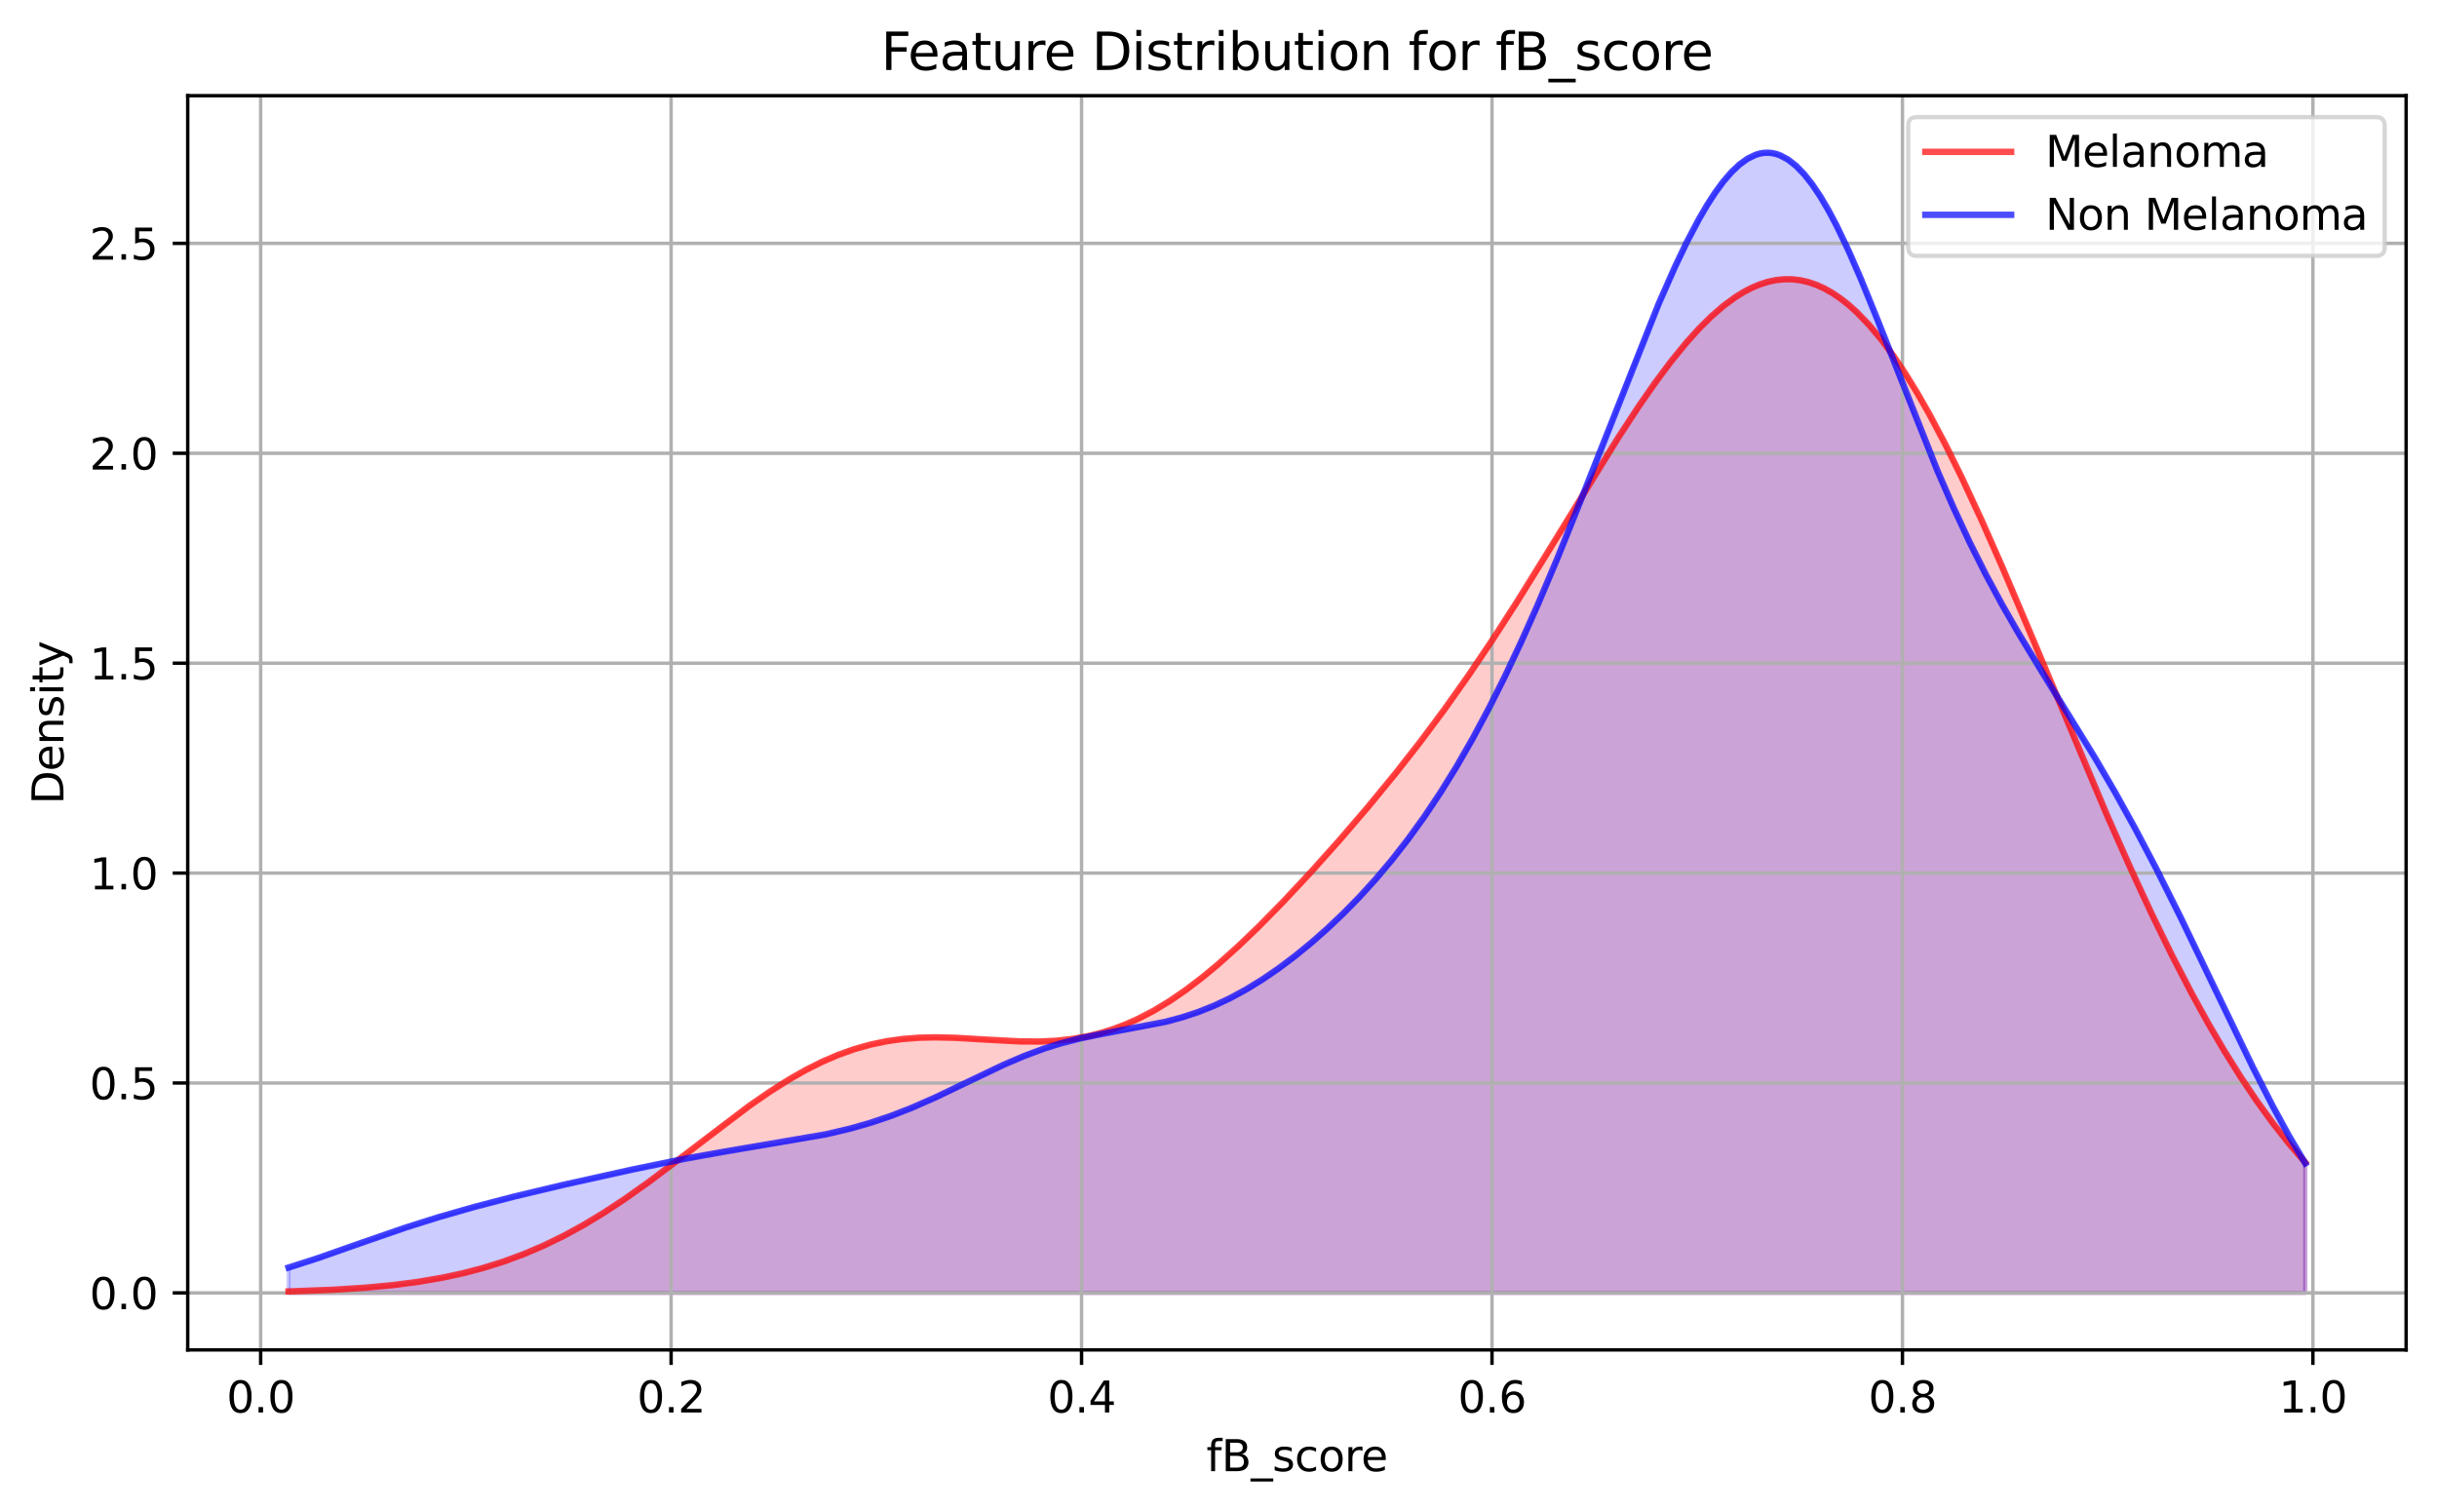 <?xml version="1.0" encoding="utf-8" standalone="no"?>
<!DOCTYPE svg PUBLIC "-//W3C//DTD SVG 1.1//EN"
  "http://www.w3.org/Graphics/SVG/1.1/DTD/svg11.dtd">
<svg xmlns:xlink="http://www.w3.org/1999/xlink" width="568.371pt" height="352.651pt" viewBox="0 0 568.371 352.651" xmlns="http://www.w3.org/2000/svg" version="1.1">
 <defs>
  <style type="text/css">*{stroke-linejoin: round; stroke-linecap: butt}</style>
 </defs>
 <g id="figure_1">
  <g id="patch_1">
   <path d="M 0 352.651 
L 568.371 352.651 
L 568.371 0 
L 0 0 
z
" style="fill: #ffffff"/>
  </g>
  <g id="axes_1">
   <g id="patch_2">
    <path d="M 43.781 314.817 
L 561.171 314.817 
L 561.171 22.318 
L 43.781 22.318 
z
" style="fill: #ffffff"/>
   </g>
   <g id="PolyCollection_1">
    <defs>
     <path id="m70754e23ba" d="M 67.299 -51.13 
L 67.299 -51.474 
L 68.242 -51.499 
L 69.184 -51.526 
L 70.127 -51.555 
L 71.069 -51.586 
L 72.012 -51.618 
L 72.955 -51.653 
L 73.897 -51.69 
L 74.84 -51.729 
L 75.782 -51.77 
L 76.725 -51.814 
L 77.668 -51.86 
L 78.61 -51.909 
L 79.553 -51.961 
L 80.495 -52.017 
L 81.438 -52.075 
L 82.38 -52.136 
L 83.323 -52.201 
L 84.266 -52.27 
L 85.208 -52.342 
L 86.151 -52.419 
L 87.093 -52.499 
L 88.036 -52.584 
L 88.979 -52.673 
L 89.921 -52.766 
L 90.864 -52.865 
L 91.806 -52.968 
L 92.749 -53.077 
L 93.692 -53.191 
L 94.634 -53.311 
L 95.577 -53.436 
L 96.519 -53.567 
L 97.462 -53.704 
L 98.405 -53.848 
L 99.347 -53.999 
L 100.29 -54.156 
L 101.232 -54.32 
L 102.175 -54.491 
L 103.118 -54.669 
L 104.06 -54.856 
L 105.003 -55.05 
L 105.945 -55.252 
L 106.888 -55.462 
L 107.831 -55.681 
L 108.773 -55.908 
L 109.716 -56.144 
L 110.658 -56.39 
L 111.601 -56.644 
L 112.544 -56.908 
L 113.486 -57.182 
L 114.429 -57.465 
L 115.371 -57.758 
L 116.314 -58.062 
L 117.256 -58.375 
L 118.199 -58.699 
L 119.142 -59.034 
L 120.084 -59.38 
L 121.027 -59.736 
L 121.969 -60.103 
L 122.912 -60.481 
L 123.855 -60.871 
L 124.797 -61.272 
L 125.74 -61.684 
L 126.682 -62.107 
L 127.625 -62.542 
L 128.568 -62.988 
L 129.51 -63.446 
L 130.453 -63.916 
L 131.395 -64.396 
L 132.338 -64.888 
L 133.281 -65.392 
L 134.223 -65.907 
L 135.166 -66.433 
L 136.108 -66.97 
L 137.051 -67.518 
L 137.994 -68.077 
L 138.936 -68.647 
L 139.879 -69.227 
L 140.821 -69.818 
L 141.764 -70.418 
L 142.707 -71.029 
L 143.649 -71.649 
L 144.592 -72.279 
L 145.534 -72.917 
L 146.477 -73.565 
L 147.419 -74.22 
L 148.362 -74.884 
L 149.305 -75.555 
L 150.247 -76.234 
L 151.19 -76.919 
L 152.132 -77.611 
L 153.075 -78.309 
L 154.018 -79.013 
L 154.96 -79.721 
L 155.903 -80.434 
L 156.845 -81.151 
L 157.788 -81.871 
L 158.731 -82.594 
L 159.673 -83.32 
L 160.616 -84.047 
L 161.558 -84.776 
L 162.501 -85.505 
L 163.444 -86.234 
L 164.386 -86.962 
L 165.329 -87.69 
L 166.271 -88.415 
L 167.214 -89.138 
L 168.157 -89.857 
L 169.099 -90.573 
L 170.042 -91.285 
L 170.984 -91.991 
L 171.927 -92.691 
L 172.87 -93.385 
L 173.812 -94.072 
L 174.755 -94.752 
L 175.697 -95.423 
L 176.64 -96.085 
L 177.583 -96.738 
L 178.525 -97.381 
L 179.468 -98.012 
L 180.41 -98.633 
L 181.353 -99.242 
L 182.295 -99.838 
L 183.238 -100.422 
L 184.181 -100.992 
L 185.123 -101.548 
L 186.066 -102.09 
L 187.008 -102.618 
L 187.951 -103.13 
L 188.894 -103.626 
L 189.836 -104.107 
L 190.779 -104.572 
L 191.721 -105.019 
L 192.664 -105.451 
L 193.607 -105.865 
L 194.549 -106.262 
L 195.492 -106.641 
L 196.434 -107.003 
L 197.377 -107.348 
L 198.32 -107.675 
L 199.262 -107.984 
L 200.205 -108.275 
L 201.147 -108.549 
L 202.09 -108.805 
L 203.033 -109.044 
L 203.975 -109.265 
L 204.918 -109.469 
L 205.86 -109.657 
L 206.803 -109.828 
L 207.746 -109.982 
L 208.688 -110.121 
L 209.631 -110.244 
L 210.573 -110.352 
L 211.516 -110.445 
L 212.458 -110.524 
L 213.401 -110.59 
L 214.344 -110.642 
L 215.286 -110.681 
L 216.229 -110.709 
L 217.171 -110.725 
L 218.114 -110.731 
L 219.057 -110.727 
L 219.999 -110.713 
L 220.942 -110.691 
L 221.884 -110.661 
L 222.827 -110.625 
L 223.77 -110.582 
L 224.712 -110.533 
L 225.655 -110.481 
L 226.597 -110.424 
L 227.54 -110.365 
L 228.483 -110.304 
L 229.425 -110.242 
L 230.368 -110.18 
L 231.31 -110.118 
L 232.253 -110.058 
L 233.196 -110.001 
L 234.138 -109.947 
L 235.081 -109.897 
L 236.023 -109.852 
L 236.966 -109.814 
L 237.909 -109.782 
L 238.851 -109.758 
L 239.794 -109.742 
L 240.736 -109.736 
L 241.679 -109.741 
L 242.622 -109.756 
L 243.564 -109.782 
L 244.507 -109.822 
L 245.449 -109.874 
L 246.392 -109.94 
L 247.334 -110.021 
L 248.277 -110.117 
L 249.22 -110.229 
L 250.162 -110.357 
L 251.105 -110.502 
L 252.047 -110.664 
L 252.99 -110.844 
L 253.933 -111.042 
L 254.875 -111.259 
L 255.818 -111.495 
L 256.76 -111.751 
L 257.703 -112.026 
L 258.646 -112.32 
L 259.588 -112.635 
L 260.531 -112.971 
L 261.473 -113.327 
L 262.416 -113.703 
L 263.359 -114.1 
L 264.301 -114.517 
L 265.244 -114.955 
L 266.186 -115.414 
L 267.129 -115.893 
L 268.072 -116.393 
L 269.014 -116.913 
L 269.957 -117.452 
L 270.899 -118.012 
L 271.842 -118.592 
L 272.785 -119.191 
L 273.727 -119.809 
L 274.67 -120.445 
L 275.612 -121.101 
L 276.555 -121.774 
L 277.498 -122.465 
L 278.44 -123.174 
L 279.383 -123.899 
L 280.325 -124.641 
L 281.268 -125.399 
L 282.21 -126.172 
L 283.153 -126.961 
L 284.096 -127.765 
L 285.038 -128.583 
L 285.981 -129.414 
L 286.923 -130.259 
L 287.866 -131.117 
L 288.809 -131.987 
L 289.751 -132.869 
L 290.694 -133.763 
L 291.636 -134.668 
L 292.579 -135.583 
L 293.522 -136.509 
L 294.464 -137.444 
L 295.407 -138.389 
L 296.349 -139.343 
L 297.292 -140.305 
L 298.235 -141.276 
L 299.177 -142.255 
L 300.12 -143.242 
L 301.062 -144.236 
L 302.005 -145.237 
L 302.948 -146.246 
L 303.89 -147.261 
L 304.833 -148.283 
L 305.775 -149.311 
L 306.718 -150.346 
L 307.661 -151.387 
L 308.603 -152.435 
L 309.546 -153.488 
L 310.488 -154.548 
L 311.431 -155.613 
L 312.373 -156.685 
L 313.316 -157.763 
L 314.259 -158.848 
L 315.201 -159.938 
L 316.144 -161.036 
L 317.086 -162.139 
L 318.029 -163.25 
L 318.972 -164.368 
L 319.914 -165.492 
L 320.857 -166.624 
L 321.799 -167.764 
L 322.742 -168.911 
L 323.685 -170.067 
L 324.627 -171.23 
L 325.57 -172.402 
L 326.512 -173.583 
L 327.455 -174.772 
L 328.398 -175.971 
L 329.34 -177.18 
L 330.283 -178.397 
L 331.225 -179.625 
L 332.168 -180.863 
L 333.111 -182.112 
L 334.053 -183.37 
L 334.996 -184.64 
L 335.938 -185.92 
L 336.881 -187.212 
L 337.824 -188.514 
L 338.766 -189.828 
L 339.709 -191.154 
L 340.651 -192.49 
L 341.594 -193.839 
L 342.537 -195.198 
L 343.479 -196.569 
L 344.422 -197.952 
L 345.364 -199.346 
L 346.307 -200.751 
L 347.249 -202.167 
L 348.192 -203.594 
L 349.135 -205.032 
L 350.077 -206.48 
L 351.02 -207.938 
L 351.962 -209.406 
L 352.905 -210.883 
L 353.848 -212.37 
L 354.79 -213.865 
L 355.733 -215.368 
L 356.675 -216.879 
L 357.618 -218.397 
L 358.561 -219.922 
L 359.503 -221.452 
L 360.446 -222.988 
L 361.388 -224.528 
L 362.331 -226.072 
L 363.274 -227.619 
L 364.216 -229.168 
L 365.159 -230.719 
L 366.101 -232.27 
L 367.044 -233.822 
L 367.987 -235.372 
L 368.929 -236.919 
L 369.872 -238.464 
L 370.814 -240.005 
L 371.757 -241.54 
L 372.7 -243.07 
L 373.642 -244.592 
L 374.585 -246.106 
L 375.527 -247.611 
L 376.47 -249.105 
L 377.412 -250.588 
L 378.355 -252.058 
L 379.298 -253.514 
L 380.24 -254.955 
L 381.183 -256.38 
L 382.125 -257.788 
L 383.068 -259.177 
L 384.011 -260.547 
L 384.953 -261.896 
L 385.896 -263.222 
L 386.838 -264.525 
L 387.781 -265.804 
L 388.724 -267.058 
L 389.666 -268.284 
L 390.609 -269.483 
L 391.551 -270.653 
L 392.494 -271.792 
L 393.437 -272.9 
L 394.379 -273.976 
L 395.322 -275.018 
L 396.264 -276.026 
L 397.207 -276.998 
L 398.15 -277.933 
L 399.092 -278.83 
L 400.035 -279.689 
L 400.977 -280.508 
L 401.92 -281.286 
L 402.863 -282.023 
L 403.805 -282.717 
L 404.748 -283.368 
L 405.69 -283.974 
L 406.633 -284.536 
L 407.576 -285.052 
L 408.518 -285.521 
L 409.461 -285.943 
L 410.403 -286.317 
L 411.346 -286.642 
L 412.288 -286.919 
L 413.231 -287.145 
L 414.174 -287.322 
L 415.116 -287.447 
L 416.059 -287.522 
L 417.001 -287.544 
L 417.944 -287.515 
L 418.887 -287.434 
L 419.829 -287.3 
L 420.772 -287.114 
L 421.714 -286.874 
L 422.657 -286.581 
L 423.6 -286.236 
L 424.542 -285.837 
L 425.485 -285.384 
L 426.427 -284.879 
L 427.37 -284.321 
L 428.313 -283.709 
L 429.255 -283.045 
L 430.198 -282.328 
L 431.14 -281.56 
L 432.083 -280.739 
L 433.026 -279.866 
L 433.968 -278.943 
L 434.911 -277.969 
L 435.853 -276.944 
L 436.796 -275.87 
L 437.739 -274.747 
L 438.681 -273.576 
L 439.624 -272.357 
L 440.566 -271.09 
L 441.509 -269.778 
L 442.452 -268.42 
L 443.394 -267.017 
L 444.337 -265.571 
L 445.279 -264.082 
L 446.222 -262.55 
L 447.164 -260.978 
L 448.107 -259.366 
L 449.05 -257.715 
L 449.992 -256.026 
L 450.935 -254.3 
L 451.877 -252.538 
L 452.82 -250.742 
L 453.763 -248.912 
L 454.705 -247.05 
L 455.648 -245.157 
L 456.59 -243.234 
L 457.533 -241.282 
L 458.476 -239.303 
L 459.418 -237.298 
L 460.361 -235.268 
L 461.303 -233.214 
L 462.246 -231.138 
L 463.189 -229.041 
L 464.131 -226.924 
L 465.074 -224.788 
L 466.016 -222.635 
L 466.959 -220.466 
L 467.902 -218.283 
L 468.844 -216.085 
L 469.787 -213.876 
L 470.729 -211.656 
L 471.672 -209.426 
L 472.615 -207.188 
L 473.557 -204.942 
L 474.5 -202.691 
L 475.442 -200.435 
L 476.385 -198.175 
L 477.327 -195.912 
L 478.27 -193.648 
L 479.213 -191.384 
L 480.155 -189.121 
L 481.098 -186.86 
L 482.04 -184.602 
L 482.983 -182.348 
L 483.926 -180.099 
L 484.868 -177.856 
L 485.811 -175.621 
L 486.753 -173.393 
L 487.696 -171.174 
L 488.639 -168.965 
L 489.581 -166.767 
L 490.524 -164.581 
L 491.466 -162.407 
L 492.409 -160.246 
L 493.352 -158.099 
L 494.294 -155.966 
L 495.237 -153.849 
L 496.179 -151.749 
L 497.122 -149.665 
L 498.065 -147.598 
L 499.007 -145.55 
L 499.95 -143.52 
L 500.892 -141.509 
L 501.835 -139.518 
L 502.778 -137.547 
L 503.72 -135.597 
L 504.663 -133.669 
L 505.605 -131.761 
L 506.548 -129.876 
L 507.491 -128.014 
L 508.433 -126.174 
L 509.376 -124.357 
L 510.318 -122.564 
L 511.261 -120.795 
L 512.203 -119.049 
L 513.146 -117.329 
L 514.089 -115.632 
L 515.031 -113.961 
L 515.974 -112.314 
L 516.916 -110.693 
L 517.859 -109.097 
L 518.802 -107.527 
L 519.744 -105.982 
L 520.687 -104.463 
L 521.629 -102.97 
L 522.572 -101.502 
L 523.515 -100.061 
L 524.457 -98.645 
L 525.4 -97.256 
L 526.342 -95.893 
L 527.285 -94.555 
L 528.228 -93.244 
L 529.17 -91.959 
L 530.113 -90.699 
L 531.055 -89.465 
L 531.998 -88.258 
L 532.941 -87.075 
L 533.883 -85.918 
L 534.826 -84.787 
L 535.768 -83.681 
L 536.711 -82.6 
L 537.654 -81.544 
L 537.654 -51.13 
L 537.654 -51.13 
L 536.711 -51.13 
L 535.768 -51.13 
L 534.826 -51.13 
L 533.883 -51.13 
L 532.941 -51.13 
L 531.998 -51.13 
L 531.055 -51.13 
L 530.113 -51.13 
L 529.17 -51.13 
L 528.228 -51.13 
L 527.285 -51.13 
L 526.342 -51.13 
L 525.4 -51.13 
L 524.457 -51.13 
L 523.515 -51.13 
L 522.572 -51.13 
L 521.629 -51.13 
L 520.687 -51.13 
L 519.744 -51.13 
L 518.802 -51.13 
L 517.859 -51.13 
L 516.916 -51.13 
L 515.974 -51.13 
L 515.031 -51.13 
L 514.089 -51.13 
L 513.146 -51.13 
L 512.203 -51.13 
L 511.261 -51.13 
L 510.318 -51.13 
L 509.376 -51.13 
L 508.433 -51.13 
L 507.491 -51.13 
L 506.548 -51.13 
L 505.605 -51.13 
L 504.663 -51.13 
L 503.72 -51.13 
L 502.778 -51.13 
L 501.835 -51.13 
L 500.892 -51.13 
L 499.95 -51.13 
L 499.007 -51.13 
L 498.065 -51.13 
L 497.122 -51.13 
L 496.179 -51.13 
L 495.237 -51.13 
L 494.294 -51.13 
L 493.352 -51.13 
L 492.409 -51.13 
L 491.466 -51.13 
L 490.524 -51.13 
L 489.581 -51.13 
L 488.639 -51.13 
L 487.696 -51.13 
L 486.753 -51.13 
L 485.811 -51.13 
L 484.868 -51.13 
L 483.926 -51.13 
L 482.983 -51.13 
L 482.04 -51.13 
L 481.098 -51.13 
L 480.155 -51.13 
L 479.213 -51.13 
L 478.27 -51.13 
L 477.327 -51.13 
L 476.385 -51.13 
L 475.442 -51.13 
L 474.5 -51.13 
L 473.557 -51.13 
L 472.615 -51.13 
L 471.672 -51.13 
L 470.729 -51.13 
L 469.787 -51.13 
L 468.844 -51.13 
L 467.902 -51.13 
L 466.959 -51.13 
L 466.016 -51.13 
L 465.074 -51.13 
L 464.131 -51.13 
L 463.189 -51.13 
L 462.246 -51.13 
L 461.303 -51.13 
L 460.361 -51.13 
L 459.418 -51.13 
L 458.476 -51.13 
L 457.533 -51.13 
L 456.59 -51.13 
L 455.648 -51.13 
L 454.705 -51.13 
L 453.763 -51.13 
L 452.82 -51.13 
L 451.877 -51.13 
L 450.935 -51.13 
L 449.992 -51.13 
L 449.05 -51.13 
L 448.107 -51.13 
L 447.164 -51.13 
L 446.222 -51.13 
L 445.279 -51.13 
L 444.337 -51.13 
L 443.394 -51.13 
L 442.452 -51.13 
L 441.509 -51.13 
L 440.566 -51.13 
L 439.624 -51.13 
L 438.681 -51.13 
L 437.739 -51.13 
L 436.796 -51.13 
L 435.853 -51.13 
L 434.911 -51.13 
L 433.968 -51.13 
L 433.026 -51.13 
L 432.083 -51.13 
L 431.14 -51.13 
L 430.198 -51.13 
L 429.255 -51.13 
L 428.313 -51.13 
L 427.37 -51.13 
L 426.427 -51.13 
L 425.485 -51.13 
L 424.542 -51.13 
L 423.6 -51.13 
L 422.657 -51.13 
L 421.714 -51.13 
L 420.772 -51.13 
L 419.829 -51.13 
L 418.887 -51.13 
L 417.944 -51.13 
L 417.001 -51.13 
L 416.059 -51.13 
L 415.116 -51.13 
L 414.174 -51.13 
L 413.231 -51.13 
L 412.288 -51.13 
L 411.346 -51.13 
L 410.403 -51.13 
L 409.461 -51.13 
L 408.518 -51.13 
L 407.576 -51.13 
L 406.633 -51.13 
L 405.69 -51.13 
L 404.748 -51.13 
L 403.805 -51.13 
L 402.863 -51.13 
L 401.92 -51.13 
L 400.977 -51.13 
L 400.035 -51.13 
L 399.092 -51.13 
L 398.15 -51.13 
L 397.207 -51.13 
L 396.264 -51.13 
L 395.322 -51.13 
L 394.379 -51.13 
L 393.437 -51.13 
L 392.494 -51.13 
L 391.551 -51.13 
L 390.609 -51.13 
L 389.666 -51.13 
L 388.724 -51.13 
L 387.781 -51.13 
L 386.838 -51.13 
L 385.896 -51.13 
L 384.953 -51.13 
L 384.011 -51.13 
L 383.068 -51.13 
L 382.125 -51.13 
L 381.183 -51.13 
L 380.24 -51.13 
L 379.298 -51.13 
L 378.355 -51.13 
L 377.412 -51.13 
L 376.47 -51.13 
L 375.527 -51.13 
L 374.585 -51.13 
L 373.642 -51.13 
L 372.7 -51.13 
L 371.757 -51.13 
L 370.814 -51.13 
L 369.872 -51.13 
L 368.929 -51.13 
L 367.987 -51.13 
L 367.044 -51.13 
L 366.101 -51.13 
L 365.159 -51.13 
L 364.216 -51.13 
L 363.274 -51.13 
L 362.331 -51.13 
L 361.388 -51.13 
L 360.446 -51.13 
L 359.503 -51.13 
L 358.561 -51.13 
L 357.618 -51.13 
L 356.675 -51.13 
L 355.733 -51.13 
L 354.79 -51.13 
L 353.848 -51.13 
L 352.905 -51.13 
L 351.962 -51.13 
L 351.02 -51.13 
L 350.077 -51.13 
L 349.135 -51.13 
L 348.192 -51.13 
L 347.249 -51.13 
L 346.307 -51.13 
L 345.364 -51.13 
L 344.422 -51.13 
L 343.479 -51.13 
L 342.537 -51.13 
L 341.594 -51.13 
L 340.651 -51.13 
L 339.709 -51.13 
L 338.766 -51.13 
L 337.824 -51.13 
L 336.881 -51.13 
L 335.938 -51.13 
L 334.996 -51.13 
L 334.053 -51.13 
L 333.111 -51.13 
L 332.168 -51.13 
L 331.225 -51.13 
L 330.283 -51.13 
L 329.34 -51.13 
L 328.398 -51.13 
L 327.455 -51.13 
L 326.512 -51.13 
L 325.57 -51.13 
L 324.627 -51.13 
L 323.685 -51.13 
L 322.742 -51.13 
L 321.799 -51.13 
L 320.857 -51.13 
L 319.914 -51.13 
L 318.972 -51.13 
L 318.029 -51.13 
L 317.086 -51.13 
L 316.144 -51.13 
L 315.201 -51.13 
L 314.259 -51.13 
L 313.316 -51.13 
L 312.373 -51.13 
L 311.431 -51.13 
L 310.488 -51.13 
L 309.546 -51.13 
L 308.603 -51.13 
L 307.661 -51.13 
L 306.718 -51.13 
L 305.775 -51.13 
L 304.833 -51.13 
L 303.89 -51.13 
L 302.948 -51.13 
L 302.005 -51.13 
L 301.062 -51.13 
L 300.12 -51.13 
L 299.177 -51.13 
L 298.235 -51.13 
L 297.292 -51.13 
L 296.349 -51.13 
L 295.407 -51.13 
L 294.464 -51.13 
L 293.522 -51.13 
L 292.579 -51.13 
L 291.636 -51.13 
L 290.694 -51.13 
L 289.751 -51.13 
L 288.809 -51.13 
L 287.866 -51.13 
L 286.923 -51.13 
L 285.981 -51.13 
L 285.038 -51.13 
L 284.096 -51.13 
L 283.153 -51.13 
L 282.21 -51.13 
L 281.268 -51.13 
L 280.325 -51.13 
L 279.383 -51.13 
L 278.44 -51.13 
L 277.498 -51.13 
L 276.555 -51.13 
L 275.612 -51.13 
L 274.67 -51.13 
L 273.727 -51.13 
L 272.785 -51.13 
L 271.842 -51.13 
L 270.899 -51.13 
L 269.957 -51.13 
L 269.014 -51.13 
L 268.072 -51.13 
L 267.129 -51.13 
L 266.186 -51.13 
L 265.244 -51.13 
L 264.301 -51.13 
L 263.359 -51.13 
L 262.416 -51.13 
L 261.473 -51.13 
L 260.531 -51.13 
L 259.588 -51.13 
L 258.646 -51.13 
L 257.703 -51.13 
L 256.76 -51.13 
L 255.818 -51.13 
L 254.875 -51.13 
L 253.933 -51.13 
L 252.99 -51.13 
L 252.047 -51.13 
L 251.105 -51.13 
L 250.162 -51.13 
L 249.22 -51.13 
L 248.277 -51.13 
L 247.334 -51.13 
L 246.392 -51.13 
L 245.449 -51.13 
L 244.507 -51.13 
L 243.564 -51.13 
L 242.622 -51.13 
L 241.679 -51.13 
L 240.736 -51.13 
L 239.794 -51.13 
L 238.851 -51.13 
L 237.909 -51.13 
L 236.966 -51.13 
L 236.023 -51.13 
L 235.081 -51.13 
L 234.138 -51.13 
L 233.196 -51.13 
L 232.253 -51.13 
L 231.31 -51.13 
L 230.368 -51.13 
L 229.425 -51.13 
L 228.483 -51.13 
L 227.54 -51.13 
L 226.597 -51.13 
L 225.655 -51.13 
L 224.712 -51.13 
L 223.77 -51.13 
L 222.827 -51.13 
L 221.884 -51.13 
L 220.942 -51.13 
L 219.999 -51.13 
L 219.057 -51.13 
L 218.114 -51.13 
L 217.171 -51.13 
L 216.229 -51.13 
L 215.286 -51.13 
L 214.344 -51.13 
L 213.401 -51.13 
L 212.458 -51.13 
L 211.516 -51.13 
L 210.573 -51.13 
L 209.631 -51.13 
L 208.688 -51.13 
L 207.746 -51.13 
L 206.803 -51.13 
L 205.86 -51.13 
L 204.918 -51.13 
L 203.975 -51.13 
L 203.033 -51.13 
L 202.09 -51.13 
L 201.147 -51.13 
L 200.205 -51.13 
L 199.262 -51.13 
L 198.32 -51.13 
L 197.377 -51.13 
L 196.434 -51.13 
L 195.492 -51.13 
L 194.549 -51.13 
L 193.607 -51.13 
L 192.664 -51.13 
L 191.721 -51.13 
L 190.779 -51.13 
L 189.836 -51.13 
L 188.894 -51.13 
L 187.951 -51.13 
L 187.008 -51.13 
L 186.066 -51.13 
L 185.123 -51.13 
L 184.181 -51.13 
L 183.238 -51.13 
L 182.295 -51.13 
L 181.353 -51.13 
L 180.41 -51.13 
L 179.468 -51.13 
L 178.525 -51.13 
L 177.583 -51.13 
L 176.64 -51.13 
L 175.697 -51.13 
L 174.755 -51.13 
L 173.812 -51.13 
L 172.87 -51.13 
L 171.927 -51.13 
L 170.984 -51.13 
L 170.042 -51.13 
L 169.099 -51.13 
L 168.157 -51.13 
L 167.214 -51.13 
L 166.271 -51.13 
L 165.329 -51.13 
L 164.386 -51.13 
L 163.444 -51.13 
L 162.501 -51.13 
L 161.558 -51.13 
L 160.616 -51.13 
L 159.673 -51.13 
L 158.731 -51.13 
L 157.788 -51.13 
L 156.845 -51.13 
L 155.903 -51.13 
L 154.96 -51.13 
L 154.018 -51.13 
L 153.075 -51.13 
L 152.132 -51.13 
L 151.19 -51.13 
L 150.247 -51.13 
L 149.305 -51.13 
L 148.362 -51.13 
L 147.419 -51.13 
L 146.477 -51.13 
L 145.534 -51.13 
L 144.592 -51.13 
L 143.649 -51.13 
L 142.707 -51.13 
L 141.764 -51.13 
L 140.821 -51.13 
L 139.879 -51.13 
L 138.936 -51.13 
L 137.994 -51.13 
L 137.051 -51.13 
L 136.108 -51.13 
L 135.166 -51.13 
L 134.223 -51.13 
L 133.281 -51.13 
L 132.338 -51.13 
L 131.395 -51.13 
L 130.453 -51.13 
L 129.51 -51.13 
L 128.568 -51.13 
L 127.625 -51.13 
L 126.682 -51.13 
L 125.74 -51.13 
L 124.797 -51.13 
L 123.855 -51.13 
L 122.912 -51.13 
L 121.969 -51.13 
L 121.027 -51.13 
L 120.084 -51.13 
L 119.142 -51.13 
L 118.199 -51.13 
L 117.256 -51.13 
L 116.314 -51.13 
L 115.371 -51.13 
L 114.429 -51.13 
L 113.486 -51.13 
L 112.544 -51.13 
L 111.601 -51.13 
L 110.658 -51.13 
L 109.716 -51.13 
L 108.773 -51.13 
L 107.831 -51.13 
L 106.888 -51.13 
L 105.945 -51.13 
L 105.003 -51.13 
L 104.06 -51.13 
L 103.118 -51.13 
L 102.175 -51.13 
L 101.232 -51.13 
L 100.29 -51.13 
L 99.347 -51.13 
L 98.405 -51.13 
L 97.462 -51.13 
L 96.519 -51.13 
L 95.577 -51.13 
L 94.634 -51.13 
L 93.692 -51.13 
L 92.749 -51.13 
L 91.806 -51.13 
L 90.864 -51.13 
L 89.921 -51.13 
L 88.979 -51.13 
L 88.036 -51.13 
L 87.093 -51.13 
L 86.151 -51.13 
L 85.208 -51.13 
L 84.266 -51.13 
L 83.323 -51.13 
L 82.38 -51.13 
L 81.438 -51.13 
L 80.495 -51.13 
L 79.553 -51.13 
L 78.61 -51.13 
L 77.668 -51.13 
L 76.725 -51.13 
L 75.782 -51.13 
L 74.84 -51.13 
L 73.897 -51.13 
L 72.955 -51.13 
L 72.012 -51.13 
L 71.069 -51.13 
L 70.127 -51.13 
L 69.184 -51.13 
L 68.242 -51.13 
L 67.299 -51.13 
z
" style="stroke: #ff0000; stroke-opacity: 0.2"/>
    </defs>
    <g clip-path="url(#p6269ee0b84)">
     <use xlink:href="#m70754e23ba" x="0" y="352.651" style="fill: #ff0000; fill-opacity: 0.2; stroke: #ff0000; stroke-opacity: 0.2"/>
    </g>
   </g>
   <g id="PolyCollection_2">
    <defs>
     <path id="mf891ac415b" d="M 67.299 -51.13 
L 67.299 -57.044 
L 68.242 -57.33 
L 69.184 -57.621 
L 70.127 -57.918 
L 71.069 -58.221 
L 72.012 -58.529 
L 72.955 -58.841 
L 73.897 -59.158 
L 74.84 -59.478 
L 75.782 -59.802 
L 76.725 -60.129 
L 77.668 -60.458 
L 78.61 -60.79 
L 79.553 -61.123 
L 80.495 -61.457 
L 81.438 -61.792 
L 82.38 -62.128 
L 83.323 -62.464 
L 84.266 -62.799 
L 85.208 -63.134 
L 86.151 -63.468 
L 87.093 -63.8 
L 88.036 -64.13 
L 88.979 -64.459 
L 89.921 -64.785 
L 90.864 -65.109 
L 91.806 -65.431 
L 92.749 -65.749 
L 93.692 -66.065 
L 94.634 -66.377 
L 95.577 -66.686 
L 96.519 -66.992 
L 97.462 -67.295 
L 98.405 -67.594 
L 99.347 -67.89 
L 100.29 -68.183 
L 101.232 -68.472 
L 102.175 -68.758 
L 103.118 -69.04 
L 104.06 -69.32 
L 105.003 -69.596 
L 105.945 -69.869 
L 106.888 -70.139 
L 107.831 -70.406 
L 108.773 -70.671 
L 109.716 -70.932 
L 110.658 -71.191 
L 111.601 -71.447 
L 112.544 -71.701 
L 113.486 -71.952 
L 114.429 -72.2 
L 115.371 -72.446 
L 116.314 -72.69 
L 117.256 -72.932 
L 118.199 -73.172 
L 119.142 -73.409 
L 120.084 -73.645 
L 121.027 -73.878 
L 121.969 -74.11 
L 122.912 -74.339 
L 123.855 -74.567 
L 124.797 -74.794 
L 125.74 -75.018 
L 126.682 -75.241 
L 127.625 -75.463 
L 128.568 -75.683 
L 129.51 -75.901 
L 130.453 -76.119 
L 131.395 -76.335 
L 132.338 -76.55 
L 133.281 -76.764 
L 134.223 -76.978 
L 135.166 -77.19 
L 136.108 -77.401 
L 137.051 -77.612 
L 137.994 -77.822 
L 138.936 -78.032 
L 139.879 -78.24 
L 140.821 -78.449 
L 141.764 -78.656 
L 142.707 -78.863 
L 143.649 -79.07 
L 144.592 -79.275 
L 145.534 -79.48 
L 146.477 -79.685 
L 147.419 -79.888 
L 148.362 -80.091 
L 149.305 -80.292 
L 150.247 -80.493 
L 151.19 -80.692 
L 152.132 -80.89 
L 153.075 -81.086 
L 154.018 -81.281 
L 154.96 -81.474 
L 155.903 -81.666 
L 156.845 -81.855 
L 157.788 -82.042 
L 158.731 -82.227 
L 159.673 -82.41 
L 160.616 -82.591 
L 161.558 -82.768 
L 162.501 -82.944 
L 163.444 -83.117 
L 164.386 -83.287 
L 165.329 -83.455 
L 166.271 -83.621 
L 167.214 -83.784 
L 168.157 -83.945 
L 169.099 -84.103 
L 170.042 -84.26 
L 170.984 -84.415 
L 171.927 -84.567 
L 172.87 -84.719 
L 173.812 -84.869 
L 174.755 -85.018 
L 175.697 -85.167 
L 176.64 -85.315 
L 177.583 -85.463 
L 178.525 -85.611 
L 179.468 -85.76 
L 180.41 -85.91 
L 181.353 -86.061 
L 182.295 -86.214 
L 183.238 -86.369 
L 184.181 -86.526 
L 185.123 -86.686 
L 186.066 -86.85 
L 187.008 -87.017 
L 187.951 -87.189 
L 188.894 -87.364 
L 189.836 -87.545 
L 190.779 -87.732 
L 191.721 -87.924 
L 192.664 -88.122 
L 193.607 -88.327 
L 194.549 -88.538 
L 195.492 -88.757 
L 196.434 -88.983 
L 197.377 -89.218 
L 198.32 -89.461 
L 199.262 -89.712 
L 200.205 -89.972 
L 201.147 -90.241 
L 202.09 -90.519 
L 203.033 -90.807 
L 203.975 -91.104 
L 204.918 -91.411 
L 205.86 -91.728 
L 206.803 -92.055 
L 207.746 -92.391 
L 208.688 -92.738 
L 209.631 -93.094 
L 210.573 -93.459 
L 211.516 -93.835 
L 212.458 -94.219 
L 213.401 -94.612 
L 214.344 -95.014 
L 215.286 -95.424 
L 216.229 -95.841 
L 217.171 -96.266 
L 218.114 -96.698 
L 219.057 -97.136 
L 219.999 -97.579 
L 220.942 -98.027 
L 221.884 -98.48 
L 222.827 -98.935 
L 223.77 -99.394 
L 224.712 -99.854 
L 225.655 -100.315 
L 226.597 -100.776 
L 227.54 -101.236 
L 228.483 -101.695 
L 229.425 -102.151 
L 230.368 -102.604 
L 231.31 -103.052 
L 232.253 -103.495 
L 233.196 -103.931 
L 234.138 -104.361 
L 235.081 -104.783 
L 236.023 -105.197 
L 236.966 -105.601 
L 237.909 -105.996 
L 238.851 -106.38 
L 239.794 -106.753 
L 240.736 -107.115 
L 241.679 -107.465 
L 242.622 -107.803 
L 243.564 -108.128 
L 244.507 -108.441 
L 245.449 -108.742 
L 246.392 -109.03 
L 247.334 -109.306 
L 248.277 -109.57 
L 249.22 -109.822 
L 250.162 -110.063 
L 251.105 -110.293 
L 252.047 -110.513 
L 252.99 -110.723 
L 253.933 -110.924 
L 254.875 -111.117 
L 255.818 -111.303 
L 256.76 -111.482 
L 257.703 -111.656 
L 258.646 -111.826 
L 259.588 -111.992 
L 260.531 -112.156 
L 261.473 -112.319 
L 262.416 -112.482 
L 263.359 -112.646 
L 264.301 -112.813 
L 265.244 -112.983 
L 266.186 -113.157 
L 267.129 -113.337 
L 268.072 -113.523 
L 269.014 -113.717 
L 269.957 -113.92 
L 270.899 -114.133 
L 271.842 -114.356 
L 272.785 -114.59 
L 273.727 -114.837 
L 274.67 -115.096 
L 275.612 -115.37 
L 276.555 -115.657 
L 277.498 -115.96 
L 278.44 -116.277 
L 279.383 -116.611 
L 280.325 -116.96 
L 281.268 -117.326 
L 282.21 -117.709 
L 283.153 -118.109 
L 284.096 -118.526 
L 285.038 -118.96 
L 285.981 -119.412 
L 286.923 -119.881 
L 287.866 -120.368 
L 288.809 -120.871 
L 289.751 -121.392 
L 290.694 -121.93 
L 291.636 -122.485 
L 292.579 -123.057 
L 293.522 -123.646 
L 294.464 -124.251 
L 295.407 -124.873 
L 296.349 -125.51 
L 297.292 -126.164 
L 298.235 -126.834 
L 299.177 -127.519 
L 300.12 -128.22 
L 301.062 -128.936 
L 302.005 -129.668 
L 302.948 -130.415 
L 303.89 -131.177 
L 304.833 -131.954 
L 305.775 -132.747 
L 306.718 -133.555 
L 307.661 -134.378 
L 308.603 -135.217 
L 309.546 -136.071 
L 310.488 -136.941 
L 311.431 -137.827 
L 312.373 -138.73 
L 313.316 -139.649 
L 314.259 -140.585 
L 315.201 -141.538 
L 316.144 -142.509 
L 317.086 -143.497 
L 318.029 -144.505 
L 318.972 -145.531 
L 319.914 -146.576 
L 320.857 -147.641 
L 321.799 -148.727 
L 322.742 -149.834 
L 323.685 -150.961 
L 324.627 -152.111 
L 325.57 -153.283 
L 326.512 -154.478 
L 327.455 -155.697 
L 328.398 -156.939 
L 329.34 -158.206 
L 330.283 -159.498 
L 331.225 -160.816 
L 332.168 -162.159 
L 333.111 -163.528 
L 334.053 -164.925 
L 334.996 -166.348 
L 335.938 -167.799 
L 336.881 -169.278 
L 337.824 -170.786 
L 338.766 -172.321 
L 339.709 -173.886 
L 340.651 -175.48 
L 341.594 -177.104 
L 342.537 -178.757 
L 343.479 -180.44 
L 344.422 -182.153 
L 345.364 -183.896 
L 346.307 -185.67 
L 347.249 -187.473 
L 348.192 -189.307 
L 349.135 -191.171 
L 350.077 -193.066 
L 351.02 -194.99 
L 351.962 -196.944 
L 352.905 -198.928 
L 353.848 -200.941 
L 354.79 -202.983 
L 355.733 -205.054 
L 356.675 -207.153 
L 357.618 -209.279 
L 358.561 -211.432 
L 359.503 -213.61 
L 360.446 -215.815 
L 361.388 -218.043 
L 362.331 -220.295 
L 363.274 -222.569 
L 364.216 -224.865 
L 365.159 -227.18 
L 366.101 -229.514 
L 367.044 -231.865 
L 367.987 -234.232 
L 368.929 -236.613 
L 369.872 -239.006 
L 370.814 -241.41 
L 371.757 -243.823 
L 372.7 -246.243 
L 373.642 -248.668 
L 374.585 -251.095 
L 375.527 -253.523 
L 376.47 -255.949 
L 377.412 -258.371 
L 378.355 -260.786 
L 379.298 -263.193 
L 380.24 -265.588 
L 381.183 -267.969 
L 382.125 -270.332 
L 383.068 -272.676 
L 384.011 -274.997 
L 384.953 -277.292 
L 385.896 -279.558 
L 386.838 -281.792 
L 387.781 -283.99 
L 388.724 -286.15 
L 389.666 -288.268 
L 390.609 -290.341 
L 391.551 -292.364 
L 392.494 -294.334 
L 393.437 -296.248 
L 394.379 -298.102 
L 395.322 -299.892 
L 396.264 -301.614 
L 397.207 -303.264 
L 398.15 -304.839 
L 399.092 -306.335 
L 400.035 -307.748 
L 400.977 -309.075 
L 401.92 -310.311 
L 402.863 -311.453 
L 403.805 -312.497 
L 404.748 -313.441 
L 405.69 -314.282 
L 406.633 -315.015 
L 407.576 -315.639 
L 408.518 -316.151 
L 409.461 -316.548 
L 410.403 -316.83 
L 411.346 -316.993 
L 412.288 -317.038 
L 413.231 -316.962 
L 414.174 -316.765 
L 415.116 -316.447 
L 416.059 -316.009 
L 417.001 -315.45 
L 417.944 -314.771 
L 418.887 -313.975 
L 419.829 -313.062 
L 420.772 -312.035 
L 421.714 -310.896 
L 422.657 -309.649 
L 423.6 -308.296 
L 424.542 -306.841 
L 425.485 -305.288 
L 426.427 -303.642 
L 427.37 -301.907 
L 428.313 -300.088 
L 429.255 -298.19 
L 430.198 -296.217 
L 431.14 -294.176 
L 432.083 -292.073 
L 433.026 -289.912 
L 433.968 -287.699 
L 434.911 -285.44 
L 435.853 -283.141 
L 436.796 -280.808 
L 437.739 -278.446 
L 438.681 -276.06 
L 439.624 -273.656 
L 440.566 -271.239 
L 441.509 -268.815 
L 442.452 -266.387 
L 443.394 -263.961 
L 444.337 -261.541 
L 445.279 -259.132 
L 446.222 -256.736 
L 447.164 -254.357 
L 448.107 -251.999 
L 449.05 -249.665 
L 449.992 -247.358 
L 450.935 -245.079 
L 451.877 -242.83 
L 452.82 -240.614 
L 453.763 -238.432 
L 454.705 -236.285 
L 455.648 -234.174 
L 456.59 -232.099 
L 457.533 -230.061 
L 458.476 -228.06 
L 459.418 -226.096 
L 460.361 -224.168 
L 461.303 -222.276 
L 462.246 -220.418 
L 463.189 -218.594 
L 464.131 -216.803 
L 465.074 -215.043 
L 466.016 -213.313 
L 466.959 -211.611 
L 467.902 -209.936 
L 468.844 -208.286 
L 469.787 -206.658 
L 470.729 -205.051 
L 471.672 -203.463 
L 472.615 -201.892 
L 473.557 -200.336 
L 474.5 -198.792 
L 475.442 -197.259 
L 476.385 -195.735 
L 477.327 -194.217 
L 478.27 -192.704 
L 479.213 -191.194 
L 480.155 -189.685 
L 481.098 -188.174 
L 482.04 -186.661 
L 482.983 -185.144 
L 483.926 -183.621 
L 484.868 -182.09 
L 485.811 -180.55 
L 486.753 -179 
L 487.696 -177.438 
L 488.639 -175.865 
L 489.581 -174.277 
L 490.524 -172.675 
L 491.466 -171.058 
L 492.409 -169.425 
L 493.352 -167.775 
L 494.294 -166.108 
L 495.237 -164.423 
L 496.179 -162.721 
L 497.122 -161.001 
L 498.065 -159.262 
L 499.007 -157.506 
L 499.95 -155.731 
L 500.892 -153.939 
L 501.835 -152.129 
L 502.778 -150.302 
L 503.72 -148.458 
L 504.663 -146.598 
L 505.605 -144.723 
L 506.548 -142.833 
L 507.491 -140.929 
L 508.433 -139.012 
L 509.376 -137.083 
L 510.318 -135.143 
L 511.261 -133.193 
L 512.203 -131.235 
L 513.146 -129.27 
L 514.089 -127.299 
L 515.031 -125.324 
L 515.974 -123.347 
L 516.916 -121.368 
L 517.859 -119.39 
L 518.802 -117.415 
L 519.744 -115.444 
L 520.687 -113.479 
L 521.629 -111.522 
L 522.572 -109.575 
L 523.515 -107.639 
L 524.457 -105.718 
L 525.4 -103.813 
L 526.342 -101.925 
L 527.285 -100.057 
L 528.228 -98.211 
L 529.17 -96.389 
L 530.113 -94.592 
L 531.055 -92.823 
L 531.998 -91.083 
L 532.941 -89.374 
L 533.883 -87.697 
L 534.826 -86.055 
L 535.768 -84.448 
L 536.711 -82.879 
L 537.654 -81.348 
L 537.654 -51.13 
L 537.654 -51.13 
L 536.711 -51.13 
L 535.768 -51.13 
L 534.826 -51.13 
L 533.883 -51.13 
L 532.941 -51.13 
L 531.998 -51.13 
L 531.055 -51.13 
L 530.113 -51.13 
L 529.17 -51.13 
L 528.228 -51.13 
L 527.285 -51.13 
L 526.342 -51.13 
L 525.4 -51.13 
L 524.457 -51.13 
L 523.515 -51.13 
L 522.572 -51.13 
L 521.629 -51.13 
L 520.687 -51.13 
L 519.744 -51.13 
L 518.802 -51.13 
L 517.859 -51.13 
L 516.916 -51.13 
L 515.974 -51.13 
L 515.031 -51.13 
L 514.089 -51.13 
L 513.146 -51.13 
L 512.203 -51.13 
L 511.261 -51.13 
L 510.318 -51.13 
L 509.376 -51.13 
L 508.433 -51.13 
L 507.491 -51.13 
L 506.548 -51.13 
L 505.605 -51.13 
L 504.663 -51.13 
L 503.72 -51.13 
L 502.778 -51.13 
L 501.835 -51.13 
L 500.892 -51.13 
L 499.95 -51.13 
L 499.007 -51.13 
L 498.065 -51.13 
L 497.122 -51.13 
L 496.179 -51.13 
L 495.237 -51.13 
L 494.294 -51.13 
L 493.352 -51.13 
L 492.409 -51.13 
L 491.466 -51.13 
L 490.524 -51.13 
L 489.581 -51.13 
L 488.639 -51.13 
L 487.696 -51.13 
L 486.753 -51.13 
L 485.811 -51.13 
L 484.868 -51.13 
L 483.926 -51.13 
L 482.983 -51.13 
L 482.04 -51.13 
L 481.098 -51.13 
L 480.155 -51.13 
L 479.213 -51.13 
L 478.27 -51.13 
L 477.327 -51.13 
L 476.385 -51.13 
L 475.442 -51.13 
L 474.5 -51.13 
L 473.557 -51.13 
L 472.615 -51.13 
L 471.672 -51.13 
L 470.729 -51.13 
L 469.787 -51.13 
L 468.844 -51.13 
L 467.902 -51.13 
L 466.959 -51.13 
L 466.016 -51.13 
L 465.074 -51.13 
L 464.131 -51.13 
L 463.189 -51.13 
L 462.246 -51.13 
L 461.303 -51.13 
L 460.361 -51.13 
L 459.418 -51.13 
L 458.476 -51.13 
L 457.533 -51.13 
L 456.59 -51.13 
L 455.648 -51.13 
L 454.705 -51.13 
L 453.763 -51.13 
L 452.82 -51.13 
L 451.877 -51.13 
L 450.935 -51.13 
L 449.992 -51.13 
L 449.05 -51.13 
L 448.107 -51.13 
L 447.164 -51.13 
L 446.222 -51.13 
L 445.279 -51.13 
L 444.337 -51.13 
L 443.394 -51.13 
L 442.452 -51.13 
L 441.509 -51.13 
L 440.566 -51.13 
L 439.624 -51.13 
L 438.681 -51.13 
L 437.739 -51.13 
L 436.796 -51.13 
L 435.853 -51.13 
L 434.911 -51.13 
L 433.968 -51.13 
L 433.026 -51.13 
L 432.083 -51.13 
L 431.14 -51.13 
L 430.198 -51.13 
L 429.255 -51.13 
L 428.313 -51.13 
L 427.37 -51.13 
L 426.427 -51.13 
L 425.485 -51.13 
L 424.542 -51.13 
L 423.6 -51.13 
L 422.657 -51.13 
L 421.714 -51.13 
L 420.772 -51.13 
L 419.829 -51.13 
L 418.887 -51.13 
L 417.944 -51.13 
L 417.001 -51.13 
L 416.059 -51.13 
L 415.116 -51.13 
L 414.174 -51.13 
L 413.231 -51.13 
L 412.288 -51.13 
L 411.346 -51.13 
L 410.403 -51.13 
L 409.461 -51.13 
L 408.518 -51.13 
L 407.576 -51.13 
L 406.633 -51.13 
L 405.69 -51.13 
L 404.748 -51.13 
L 403.805 -51.13 
L 402.863 -51.13 
L 401.92 -51.13 
L 400.977 -51.13 
L 400.035 -51.13 
L 399.092 -51.13 
L 398.15 -51.13 
L 397.207 -51.13 
L 396.264 -51.13 
L 395.322 -51.13 
L 394.379 -51.13 
L 393.437 -51.13 
L 392.494 -51.13 
L 391.551 -51.13 
L 390.609 -51.13 
L 389.666 -51.13 
L 388.724 -51.13 
L 387.781 -51.13 
L 386.838 -51.13 
L 385.896 -51.13 
L 384.953 -51.13 
L 384.011 -51.13 
L 383.068 -51.13 
L 382.125 -51.13 
L 381.183 -51.13 
L 380.24 -51.13 
L 379.298 -51.13 
L 378.355 -51.13 
L 377.412 -51.13 
L 376.47 -51.13 
L 375.527 -51.13 
L 374.585 -51.13 
L 373.642 -51.13 
L 372.7 -51.13 
L 371.757 -51.13 
L 370.814 -51.13 
L 369.872 -51.13 
L 368.929 -51.13 
L 367.987 -51.13 
L 367.044 -51.13 
L 366.101 -51.13 
L 365.159 -51.13 
L 364.216 -51.13 
L 363.274 -51.13 
L 362.331 -51.13 
L 361.388 -51.13 
L 360.446 -51.13 
L 359.503 -51.13 
L 358.561 -51.13 
L 357.618 -51.13 
L 356.675 -51.13 
L 355.733 -51.13 
L 354.79 -51.13 
L 353.848 -51.13 
L 352.905 -51.13 
L 351.962 -51.13 
L 351.02 -51.13 
L 350.077 -51.13 
L 349.135 -51.13 
L 348.192 -51.13 
L 347.249 -51.13 
L 346.307 -51.13 
L 345.364 -51.13 
L 344.422 -51.13 
L 343.479 -51.13 
L 342.537 -51.13 
L 341.594 -51.13 
L 340.651 -51.13 
L 339.709 -51.13 
L 338.766 -51.13 
L 337.824 -51.13 
L 336.881 -51.13 
L 335.938 -51.13 
L 334.996 -51.13 
L 334.053 -51.13 
L 333.111 -51.13 
L 332.168 -51.13 
L 331.225 -51.13 
L 330.283 -51.13 
L 329.34 -51.13 
L 328.398 -51.13 
L 327.455 -51.13 
L 326.512 -51.13 
L 325.57 -51.13 
L 324.627 -51.13 
L 323.685 -51.13 
L 322.742 -51.13 
L 321.799 -51.13 
L 320.857 -51.13 
L 319.914 -51.13 
L 318.972 -51.13 
L 318.029 -51.13 
L 317.086 -51.13 
L 316.144 -51.13 
L 315.201 -51.13 
L 314.259 -51.13 
L 313.316 -51.13 
L 312.373 -51.13 
L 311.431 -51.13 
L 310.488 -51.13 
L 309.546 -51.13 
L 308.603 -51.13 
L 307.661 -51.13 
L 306.718 -51.13 
L 305.775 -51.13 
L 304.833 -51.13 
L 303.89 -51.13 
L 302.948 -51.13 
L 302.005 -51.13 
L 301.062 -51.13 
L 300.12 -51.13 
L 299.177 -51.13 
L 298.235 -51.13 
L 297.292 -51.13 
L 296.349 -51.13 
L 295.407 -51.13 
L 294.464 -51.13 
L 293.522 -51.13 
L 292.579 -51.13 
L 291.636 -51.13 
L 290.694 -51.13 
L 289.751 -51.13 
L 288.809 -51.13 
L 287.866 -51.13 
L 286.923 -51.13 
L 285.981 -51.13 
L 285.038 -51.13 
L 284.096 -51.13 
L 283.153 -51.13 
L 282.21 -51.13 
L 281.268 -51.13 
L 280.325 -51.13 
L 279.383 -51.13 
L 278.44 -51.13 
L 277.498 -51.13 
L 276.555 -51.13 
L 275.612 -51.13 
L 274.67 -51.13 
L 273.727 -51.13 
L 272.785 -51.13 
L 271.842 -51.13 
L 270.899 -51.13 
L 269.957 -51.13 
L 269.014 -51.13 
L 268.072 -51.13 
L 267.129 -51.13 
L 266.186 -51.13 
L 265.244 -51.13 
L 264.301 -51.13 
L 263.359 -51.13 
L 262.416 -51.13 
L 261.473 -51.13 
L 260.531 -51.13 
L 259.588 -51.13 
L 258.646 -51.13 
L 257.703 -51.13 
L 256.76 -51.13 
L 255.818 -51.13 
L 254.875 -51.13 
L 253.933 -51.13 
L 252.99 -51.13 
L 252.047 -51.13 
L 251.105 -51.13 
L 250.162 -51.13 
L 249.22 -51.13 
L 248.277 -51.13 
L 247.334 -51.13 
L 246.392 -51.13 
L 245.449 -51.13 
L 244.507 -51.13 
L 243.564 -51.13 
L 242.622 -51.13 
L 241.679 -51.13 
L 240.736 -51.13 
L 239.794 -51.13 
L 238.851 -51.13 
L 237.909 -51.13 
L 236.966 -51.13 
L 236.023 -51.13 
L 235.081 -51.13 
L 234.138 -51.13 
L 233.196 -51.13 
L 232.253 -51.13 
L 231.31 -51.13 
L 230.368 -51.13 
L 229.425 -51.13 
L 228.483 -51.13 
L 227.54 -51.13 
L 226.597 -51.13 
L 225.655 -51.13 
L 224.712 -51.13 
L 223.77 -51.13 
L 222.827 -51.13 
L 221.884 -51.13 
L 220.942 -51.13 
L 219.999 -51.13 
L 219.057 -51.13 
L 218.114 -51.13 
L 217.171 -51.13 
L 216.229 -51.13 
L 215.286 -51.13 
L 214.344 -51.13 
L 213.401 -51.13 
L 212.458 -51.13 
L 211.516 -51.13 
L 210.573 -51.13 
L 209.631 -51.13 
L 208.688 -51.13 
L 207.746 -51.13 
L 206.803 -51.13 
L 205.86 -51.13 
L 204.918 -51.13 
L 203.975 -51.13 
L 203.033 -51.13 
L 202.09 -51.13 
L 201.147 -51.13 
L 200.205 -51.13 
L 199.262 -51.13 
L 198.32 -51.13 
L 197.377 -51.13 
L 196.434 -51.13 
L 195.492 -51.13 
L 194.549 -51.13 
L 193.607 -51.13 
L 192.664 -51.13 
L 191.721 -51.13 
L 190.779 -51.13 
L 189.836 -51.13 
L 188.894 -51.13 
L 187.951 -51.13 
L 187.008 -51.13 
L 186.066 -51.13 
L 185.123 -51.13 
L 184.181 -51.13 
L 183.238 -51.13 
L 182.295 -51.13 
L 181.353 -51.13 
L 180.41 -51.13 
L 179.468 -51.13 
L 178.525 -51.13 
L 177.583 -51.13 
L 176.64 -51.13 
L 175.697 -51.13 
L 174.755 -51.13 
L 173.812 -51.13 
L 172.87 -51.13 
L 171.927 -51.13 
L 170.984 -51.13 
L 170.042 -51.13 
L 169.099 -51.13 
L 168.157 -51.13 
L 167.214 -51.13 
L 166.271 -51.13 
L 165.329 -51.13 
L 164.386 -51.13 
L 163.444 -51.13 
L 162.501 -51.13 
L 161.558 -51.13 
L 160.616 -51.13 
L 159.673 -51.13 
L 158.731 -51.13 
L 157.788 -51.13 
L 156.845 -51.13 
L 155.903 -51.13 
L 154.96 -51.13 
L 154.018 -51.13 
L 153.075 -51.13 
L 152.132 -51.13 
L 151.19 -51.13 
L 150.247 -51.13 
L 149.305 -51.13 
L 148.362 -51.13 
L 147.419 -51.13 
L 146.477 -51.13 
L 145.534 -51.13 
L 144.592 -51.13 
L 143.649 -51.13 
L 142.707 -51.13 
L 141.764 -51.13 
L 140.821 -51.13 
L 139.879 -51.13 
L 138.936 -51.13 
L 137.994 -51.13 
L 137.051 -51.13 
L 136.108 -51.13 
L 135.166 -51.13 
L 134.223 -51.13 
L 133.281 -51.13 
L 132.338 -51.13 
L 131.395 -51.13 
L 130.453 -51.13 
L 129.51 -51.13 
L 128.568 -51.13 
L 127.625 -51.13 
L 126.682 -51.13 
L 125.74 -51.13 
L 124.797 -51.13 
L 123.855 -51.13 
L 122.912 -51.13 
L 121.969 -51.13 
L 121.027 -51.13 
L 120.084 -51.13 
L 119.142 -51.13 
L 118.199 -51.13 
L 117.256 -51.13 
L 116.314 -51.13 
L 115.371 -51.13 
L 114.429 -51.13 
L 113.486 -51.13 
L 112.544 -51.13 
L 111.601 -51.13 
L 110.658 -51.13 
L 109.716 -51.13 
L 108.773 -51.13 
L 107.831 -51.13 
L 106.888 -51.13 
L 105.945 -51.13 
L 105.003 -51.13 
L 104.06 -51.13 
L 103.118 -51.13 
L 102.175 -51.13 
L 101.232 -51.13 
L 100.29 -51.13 
L 99.347 -51.13 
L 98.405 -51.13 
L 97.462 -51.13 
L 96.519 -51.13 
L 95.577 -51.13 
L 94.634 -51.13 
L 93.692 -51.13 
L 92.749 -51.13 
L 91.806 -51.13 
L 90.864 -51.13 
L 89.921 -51.13 
L 88.979 -51.13 
L 88.036 -51.13 
L 87.093 -51.13 
L 86.151 -51.13 
L 85.208 -51.13 
L 84.266 -51.13 
L 83.323 -51.13 
L 82.38 -51.13 
L 81.438 -51.13 
L 80.495 -51.13 
L 79.553 -51.13 
L 78.61 -51.13 
L 77.668 -51.13 
L 76.725 -51.13 
L 75.782 -51.13 
L 74.84 -51.13 
L 73.897 -51.13 
L 72.955 -51.13 
L 72.012 -51.13 
L 71.069 -51.13 
L 70.127 -51.13 
L 69.184 -51.13 
L 68.242 -51.13 
L 67.299 -51.13 
z
" style="stroke: #0000ff; stroke-opacity: 0.2"/>
    </defs>
    <g clip-path="url(#p6269ee0b84)">
     <use xlink:href="#mf891ac415b" x="0" y="352.651" style="fill: #0000ff; fill-opacity: 0.2; stroke: #0000ff; stroke-opacity: 0.2"/>
    </g>
   </g>
   <g id="matplotlib.axis_1">
    <g id="xtick_1">
     <g id="line2d_1">
      <path d="M 60.793 314.817 
L 60.793 22.318 
" clip-path="url(#p6269ee0b84)" style="fill: none; stroke: #b0b0b0; stroke-width: 0.8; stroke-linecap: square"/>
     </g>
     <g id="line2d_2">
      <defs>
       <path id="m03873ff4c5" d="M 0 0 
L 0 3.5 
" style="stroke: #000000; stroke-width: 0.8"/>
      </defs>
      <g>
       <use xlink:href="#m03873ff4c5" x="60.793" y="314.817" style="stroke: #000000; stroke-width: 0.8"/>
      </g>
     </g>
     <g id="text_1">
      <!-- 0.0 -->
      <g transform="translate(52.842 329.415) scale(0.1 -0.1)">
       <defs>
        <path id="DejaVuSans-30" d="M 2034 4250 
Q 1547 4250 1301 3770 
Q 1056 3291 1056 2328 
Q 1056 1369 1301 889 
Q 1547 409 2034 409 
Q 2525 409 2770 889 
Q 3016 1369 3016 2328 
Q 3016 3291 2770 3770 
Q 2525 4250 2034 4250 
z
M 2034 4750 
Q 2819 4750 3233 4129 
Q 3647 3509 3647 2328 
Q 3647 1150 3233 529 
Q 2819 -91 2034 -91 
Q 1250 -91 836 529 
Q 422 1150 422 2328 
Q 422 3509 836 4129 
Q 1250 4750 2034 4750 
z
" transform="scale(0.016)"/>
        <path id="DejaVuSans-2e" d="M 684 794 
L 1344 794 
L 1344 0 
L 684 0 
L 684 794 
z
" transform="scale(0.016)"/>
       </defs>
       <use xlink:href="#DejaVuSans-30"/>
       <use xlink:href="#DejaVuSans-2e" x="63.623"/>
       <use xlink:href="#DejaVuSans-30" x="95.41"/>
      </g>
     </g>
    </g>
    <g id="xtick_2">
     <g id="line2d_3">
      <path d="M 156.52 314.817 
L 156.52 22.318 
" clip-path="url(#p6269ee0b84)" style="fill: none; stroke: #b0b0b0; stroke-width: 0.8; stroke-linecap: square"/>
     </g>
     <g id="line2d_4">
      <g>
       <use xlink:href="#m03873ff4c5" x="156.52" y="314.817" style="stroke: #000000; stroke-width: 0.8"/>
      </g>
     </g>
     <g id="text_2">
      <!-- 0.2 -->
      <g transform="translate(148.569 329.415) scale(0.1 -0.1)">
       <defs>
        <path id="DejaVuSans-32" d="M 1228 531 
L 3431 531 
L 3431 0 
L 469 0 
L 469 531 
Q 828 903 1448 1529 
Q 2069 2156 2228 2338 
Q 2531 2678 2651 2914 
Q 2772 3150 2772 3378 
Q 2772 3750 2511 3984 
Q 2250 4219 1831 4219 
Q 1534 4219 1204 4116 
Q 875 4013 500 3803 
L 500 4441 
Q 881 4594 1212 4672 
Q 1544 4750 1819 4750 
Q 2544 4750 2975 4387 
Q 3406 4025 3406 3419 
Q 3406 3131 3298 2873 
Q 3191 2616 2906 2266 
Q 2828 2175 2409 1742 
Q 1991 1309 1228 531 
z
" transform="scale(0.016)"/>
       </defs>
       <use xlink:href="#DejaVuSans-30"/>
       <use xlink:href="#DejaVuSans-2e" x="63.623"/>
       <use xlink:href="#DejaVuSans-32" x="95.41"/>
      </g>
     </g>
    </g>
    <g id="xtick_3">
     <g id="line2d_5">
      <path d="M 252.247 314.817 
L 252.247 22.318 
" clip-path="url(#p6269ee0b84)" style="fill: none; stroke: #b0b0b0; stroke-width: 0.8; stroke-linecap: square"/>
     </g>
     <g id="line2d_6">
      <g>
       <use xlink:href="#m03873ff4c5" x="252.247" y="314.817" style="stroke: #000000; stroke-width: 0.8"/>
      </g>
     </g>
     <g id="text_3">
      <!-- 0.4 -->
      <g transform="translate(244.295 329.415) scale(0.1 -0.1)">
       <defs>
        <path id="DejaVuSans-34" d="M 2419 4116 
L 825 1625 
L 2419 1625 
L 2419 4116 
z
M 2253 4666 
L 3047 4666 
L 3047 1625 
L 3713 1625 
L 3713 1100 
L 3047 1100 
L 3047 0 
L 2419 0 
L 2419 1100 
L 313 1100 
L 313 1709 
L 2253 4666 
z
" transform="scale(0.016)"/>
       </defs>
       <use xlink:href="#DejaVuSans-30"/>
       <use xlink:href="#DejaVuSans-2e" x="63.623"/>
       <use xlink:href="#DejaVuSans-34" x="95.41"/>
      </g>
     </g>
    </g>
    <g id="xtick_4">
     <g id="line2d_7">
      <path d="M 347.973 314.817 
L 347.973 22.318 
" clip-path="url(#p6269ee0b84)" style="fill: none; stroke: #b0b0b0; stroke-width: 0.8; stroke-linecap: square"/>
     </g>
     <g id="line2d_8">
      <g>
       <use xlink:href="#m03873ff4c5" x="347.973" y="314.817" style="stroke: #000000; stroke-width: 0.8"/>
      </g>
     </g>
     <g id="text_4">
      <!-- 0.6 -->
      <g transform="translate(340.022 329.415) scale(0.1 -0.1)">
       <defs>
        <path id="DejaVuSans-36" d="M 2113 2584 
Q 1688 2584 1439 2293 
Q 1191 2003 1191 1497 
Q 1191 994 1439 701 
Q 1688 409 2113 409 
Q 2538 409 2786 701 
Q 3034 994 3034 1497 
Q 3034 2003 2786 2293 
Q 2538 2584 2113 2584 
z
M 3366 4563 
L 3366 3988 
Q 3128 4100 2886 4159 
Q 2644 4219 2406 4219 
Q 1781 4219 1451 3797 
Q 1122 3375 1075 2522 
Q 1259 2794 1537 2939 
Q 1816 3084 2150 3084 
Q 2853 3084 3261 2657 
Q 3669 2231 3669 1497 
Q 3669 778 3244 343 
Q 2819 -91 2113 -91 
Q 1303 -91 875 529 
Q 447 1150 447 2328 
Q 447 3434 972 4092 
Q 1497 4750 2381 4750 
Q 2619 4750 2861 4703 
Q 3103 4656 3366 4563 
z
" transform="scale(0.016)"/>
       </defs>
       <use xlink:href="#DejaVuSans-30"/>
       <use xlink:href="#DejaVuSans-2e" x="63.623"/>
       <use xlink:href="#DejaVuSans-36" x="95.41"/>
      </g>
     </g>
    </g>
    <g id="xtick_5">
     <g id="line2d_9">
      <path d="M 443.7 314.817 
L 443.7 22.318 
" clip-path="url(#p6269ee0b84)" style="fill: none; stroke: #b0b0b0; stroke-width: 0.8; stroke-linecap: square"/>
     </g>
     <g id="line2d_10">
      <g>
       <use xlink:href="#m03873ff4c5" x="443.7" y="314.817" style="stroke: #000000; stroke-width: 0.8"/>
      </g>
     </g>
     <g id="text_5">
      <!-- 0.8 -->
      <g transform="translate(435.748 329.415) scale(0.1 -0.1)">
       <defs>
        <path id="DejaVuSans-38" d="M 2034 2216 
Q 1584 2216 1326 1975 
Q 1069 1734 1069 1313 
Q 1069 891 1326 650 
Q 1584 409 2034 409 
Q 2484 409 2743 651 
Q 3003 894 3003 1313 
Q 3003 1734 2745 1975 
Q 2488 2216 2034 2216 
z
M 1403 2484 
Q 997 2584 770 2862 
Q 544 3141 544 3541 
Q 544 4100 942 4425 
Q 1341 4750 2034 4750 
Q 2731 4750 3128 4425 
Q 3525 4100 3525 3541 
Q 3525 3141 3298 2862 
Q 3072 2584 2669 2484 
Q 3125 2378 3379 2068 
Q 3634 1759 3634 1313 
Q 3634 634 3220 271 
Q 2806 -91 2034 -91 
Q 1263 -91 848 271 
Q 434 634 434 1313 
Q 434 1759 690 2068 
Q 947 2378 1403 2484 
z
M 1172 3481 
Q 1172 3119 1398 2916 
Q 1625 2713 2034 2713 
Q 2441 2713 2670 2916 
Q 2900 3119 2900 3481 
Q 2900 3844 2670 4047 
Q 2441 4250 2034 4250 
Q 1625 4250 1398 4047 
Q 1172 3844 1172 3481 
z
" transform="scale(0.016)"/>
       </defs>
       <use xlink:href="#DejaVuSans-30"/>
       <use xlink:href="#DejaVuSans-2e" x="63.623"/>
       <use xlink:href="#DejaVuSans-38" x="95.41"/>
      </g>
     </g>
    </g>
    <g id="xtick_6">
     <g id="line2d_11">
      <path d="M 539.427 314.817 
L 539.427 22.318 
" clip-path="url(#p6269ee0b84)" style="fill: none; stroke: #b0b0b0; stroke-width: 0.8; stroke-linecap: square"/>
     </g>
     <g id="line2d_12">
      <g>
       <use xlink:href="#m03873ff4c5" x="539.427" y="314.817" style="stroke: #000000; stroke-width: 0.8"/>
      </g>
     </g>
     <g id="text_6">
      <!-- 1.0 -->
      <g transform="translate(531.475 329.415) scale(0.1 -0.1)">
       <defs>
        <path id="DejaVuSans-31" d="M 794 531 
L 1825 531 
L 1825 4091 
L 703 3866 
L 703 4441 
L 1819 4666 
L 2450 4666 
L 2450 531 
L 3481 531 
L 3481 0 
L 794 0 
L 794 531 
z
" transform="scale(0.016)"/>
       </defs>
       <use xlink:href="#DejaVuSans-31"/>
       <use xlink:href="#DejaVuSans-2e" x="63.623"/>
       <use xlink:href="#DejaVuSans-30" x="95.41"/>
      </g>
     </g>
    </g>
    <g id="text_7">
     <!-- fB_score -->
     <g transform="translate(281.353 343.093) scale(0.1 -0.1)">
      <defs>
       <path id="DejaVuSans-66" d="M 2375 4863 
L 2375 4384 
L 1825 4384 
Q 1516 4384 1395 4259 
Q 1275 4134 1275 3809 
L 1275 3500 
L 2222 3500 
L 2222 3053 
L 1275 3053 
L 1275 0 
L 697 0 
L 697 3053 
L 147 3053 
L 147 3500 
L 697 3500 
L 697 3744 
Q 697 4328 969 4595 
Q 1241 4863 1831 4863 
L 2375 4863 
z
" transform="scale(0.016)"/>
       <path id="DejaVuSans-42" d="M 1259 2228 
L 1259 519 
L 2272 519 
Q 2781 519 3026 730 
Q 3272 941 3272 1375 
Q 3272 1813 3026 2020 
Q 2781 2228 2272 2228 
L 1259 2228 
z
M 1259 4147 
L 1259 2741 
L 2194 2741 
Q 2656 2741 2882 2914 
Q 3109 3088 3109 3444 
Q 3109 3797 2882 3972 
Q 2656 4147 2194 4147 
L 1259 4147 
z
M 628 4666 
L 2241 4666 
Q 2963 4666 3353 4366 
Q 3744 4066 3744 3513 
Q 3744 3084 3544 2831 
Q 3344 2578 2956 2516 
Q 3422 2416 3680 2098 
Q 3938 1781 3938 1306 
Q 3938 681 3513 340 
Q 3088 0 2303 0 
L 628 0 
L 628 4666 
z
" transform="scale(0.016)"/>
       <path id="DejaVuSans-5f" d="M 3263 -1063 
L 3263 -1509 
L -63 -1509 
L -63 -1063 
L 3263 -1063 
z
" transform="scale(0.016)"/>
       <path id="DejaVuSans-73" d="M 2834 3397 
L 2834 2853 
Q 2591 2978 2328 3040 
Q 2066 3103 1784 3103 
Q 1356 3103 1142 2972 
Q 928 2841 928 2578 
Q 928 2378 1081 2264 
Q 1234 2150 1697 2047 
L 1894 2003 
Q 2506 1872 2764 1633 
Q 3022 1394 3022 966 
Q 3022 478 2636 193 
Q 2250 -91 1575 -91 
Q 1294 -91 989 -36 
Q 684 19 347 128 
L 347 722 
Q 666 556 975 473 
Q 1284 391 1588 391 
Q 1994 391 2212 530 
Q 2431 669 2431 922 
Q 2431 1156 2273 1281 
Q 2116 1406 1581 1522 
L 1381 1569 
Q 847 1681 609 1914 
Q 372 2147 372 2553 
Q 372 3047 722 3315 
Q 1072 3584 1716 3584 
Q 2034 3584 2315 3537 
Q 2597 3491 2834 3397 
z
" transform="scale(0.016)"/>
       <path id="DejaVuSans-63" d="M 3122 3366 
L 3122 2828 
Q 2878 2963 2633 3030 
Q 2388 3097 2138 3097 
Q 1578 3097 1268 2742 
Q 959 2388 959 1747 
Q 959 1106 1268 751 
Q 1578 397 2138 397 
Q 2388 397 2633 464 
Q 2878 531 3122 666 
L 3122 134 
Q 2881 22 2623 -34 
Q 2366 -91 2075 -91 
Q 1284 -91 818 406 
Q 353 903 353 1747 
Q 353 2603 823 3093 
Q 1294 3584 2113 3584 
Q 2378 3584 2631 3529 
Q 2884 3475 3122 3366 
z
" transform="scale(0.016)"/>
       <path id="DejaVuSans-6f" d="M 1959 3097 
Q 1497 3097 1228 2736 
Q 959 2375 959 1747 
Q 959 1119 1226 758 
Q 1494 397 1959 397 
Q 2419 397 2687 759 
Q 2956 1122 2956 1747 
Q 2956 2369 2687 2733 
Q 2419 3097 1959 3097 
z
M 1959 3584 
Q 2709 3584 3137 3096 
Q 3566 2609 3566 1747 
Q 3566 888 3137 398 
Q 2709 -91 1959 -91 
Q 1206 -91 779 398 
Q 353 888 353 1747 
Q 353 2609 779 3096 
Q 1206 3584 1959 3584 
z
" transform="scale(0.016)"/>
       <path id="DejaVuSans-72" d="M 2631 2963 
Q 2534 3019 2420 3045 
Q 2306 3072 2169 3072 
Q 1681 3072 1420 2755 
Q 1159 2438 1159 1844 
L 1159 0 
L 581 0 
L 581 3500 
L 1159 3500 
L 1159 2956 
Q 1341 3275 1631 3429 
Q 1922 3584 2338 3584 
Q 2397 3584 2469 3576 
Q 2541 3569 2628 3553 
L 2631 2963 
z
" transform="scale(0.016)"/>
       <path id="DejaVuSans-65" d="M 3597 1894 
L 3597 1613 
L 953 1613 
Q 991 1019 1311 708 
Q 1631 397 2203 397 
Q 2534 397 2845 478 
Q 3156 559 3463 722 
L 3463 178 
Q 3153 47 2828 -22 
Q 2503 -91 2169 -91 
Q 1331 -91 842 396 
Q 353 884 353 1716 
Q 353 2575 817 3079 
Q 1281 3584 2069 3584 
Q 2775 3584 3186 3129 
Q 3597 2675 3597 1894 
z
M 3022 2063 
Q 3016 2534 2758 2815 
Q 2500 3097 2075 3097 
Q 1594 3097 1305 2825 
Q 1016 2553 972 2059 
L 3022 2063 
z
" transform="scale(0.016)"/>
      </defs>
      <use xlink:href="#DejaVuSans-66"/>
      <use xlink:href="#DejaVuSans-42" x="35.205"/>
      <use xlink:href="#DejaVuSans-5f" x="103.809"/>
      <use xlink:href="#DejaVuSans-73" x="153.809"/>
      <use xlink:href="#DejaVuSans-63" x="205.908"/>
      <use xlink:href="#DejaVuSans-6f" x="260.889"/>
      <use xlink:href="#DejaVuSans-72" x="322.07"/>
      <use xlink:href="#DejaVuSans-65" x="360.934"/>
     </g>
    </g>
   </g>
   <g id="matplotlib.axis_2">
    <g id="ytick_1">
     <g id="line2d_13">
      <path d="M 43.781 301.521 
L 561.171 301.521 
" clip-path="url(#p6269ee0b84)" style="fill: none; stroke: #b0b0b0; stroke-width: 0.8; stroke-linecap: square"/>
     </g>
     <g id="line2d_14">
      <defs>
       <path id="m6cc34654b6" d="M 0 0 
L -3.5 0 
" style="stroke: #000000; stroke-width: 0.8"/>
      </defs>
      <g>
       <use xlink:href="#m6cc34654b6" x="43.781" y="301.521" style="stroke: #000000; stroke-width: 0.8"/>
      </g>
     </g>
     <g id="text_8">
      <!-- 0.0 -->
      <g transform="translate(20.878 305.321) scale(0.1 -0.1)">
       <use xlink:href="#DejaVuSans-30"/>
       <use xlink:href="#DejaVuSans-2e" x="63.623"/>
       <use xlink:href="#DejaVuSans-30" x="95.41"/>
      </g>
     </g>
    </g>
    <g id="ytick_2">
     <g id="line2d_15">
      <path d="M 43.781 252.568 
L 561.171 252.568 
" clip-path="url(#p6269ee0b84)" style="fill: none; stroke: #b0b0b0; stroke-width: 0.8; stroke-linecap: square"/>
     </g>
     <g id="line2d_16">
      <g>
       <use xlink:href="#m6cc34654b6" x="43.781" y="252.568" style="stroke: #000000; stroke-width: 0.8"/>
      </g>
     </g>
     <g id="text_9">
      <!-- 0.5 -->
      <g transform="translate(20.878 256.367) scale(0.1 -0.1)">
       <defs>
        <path id="DejaVuSans-35" d="M 691 4666 
L 3169 4666 
L 3169 4134 
L 1269 4134 
L 1269 2991 
Q 1406 3038 1543 3061 
Q 1681 3084 1819 3084 
Q 2600 3084 3056 2656 
Q 3513 2228 3513 1497 
Q 3513 744 3044 326 
Q 2575 -91 1722 -91 
Q 1428 -91 1123 -41 
Q 819 9 494 109 
L 494 744 
Q 775 591 1075 516 
Q 1375 441 1709 441 
Q 2250 441 2565 725 
Q 2881 1009 2881 1497 
Q 2881 1984 2565 2268 
Q 2250 2553 1709 2553 
Q 1456 2553 1204 2497 
Q 953 2441 691 2322 
L 691 4666 
z
" transform="scale(0.016)"/>
       </defs>
       <use xlink:href="#DejaVuSans-30"/>
       <use xlink:href="#DejaVuSans-2e" x="63.623"/>
       <use xlink:href="#DejaVuSans-35" x="95.41"/>
      </g>
     </g>
    </g>
    <g id="ytick_3">
     <g id="line2d_17">
      <path d="M 43.781 203.614 
L 561.171 203.614 
" clip-path="url(#p6269ee0b84)" style="fill: none; stroke: #b0b0b0; stroke-width: 0.8; stroke-linecap: square"/>
     </g>
     <g id="line2d_18">
      <g>
       <use xlink:href="#m6cc34654b6" x="43.781" y="203.614" style="stroke: #000000; stroke-width: 0.8"/>
      </g>
     </g>
     <g id="text_10">
      <!-- 1.0 -->
      <g transform="translate(20.878 207.413) scale(0.1 -0.1)">
       <use xlink:href="#DejaVuSans-31"/>
       <use xlink:href="#DejaVuSans-2e" x="63.623"/>
       <use xlink:href="#DejaVuSans-30" x="95.41"/>
      </g>
     </g>
    </g>
    <g id="ytick_4">
     <g id="line2d_19">
      <path d="M 43.781 154.66 
L 561.171 154.66 
" clip-path="url(#p6269ee0b84)" style="fill: none; stroke: #b0b0b0; stroke-width: 0.8; stroke-linecap: square"/>
     </g>
     <g id="line2d_20">
      <g>
       <use xlink:href="#m6cc34654b6" x="43.781" y="154.66" style="stroke: #000000; stroke-width: 0.8"/>
      </g>
     </g>
     <g id="text_11">
      <!-- 1.5 -->
      <g transform="translate(20.878 158.459) scale(0.1 -0.1)">
       <use xlink:href="#DejaVuSans-31"/>
       <use xlink:href="#DejaVuSans-2e" x="63.623"/>
       <use xlink:href="#DejaVuSans-35" x="95.41"/>
      </g>
     </g>
    </g>
    <g id="ytick_5">
     <g id="line2d_21">
      <path d="M 43.781 105.706 
L 561.171 105.706 
" clip-path="url(#p6269ee0b84)" style="fill: none; stroke: #b0b0b0; stroke-width: 0.8; stroke-linecap: square"/>
     </g>
     <g id="line2d_22">
      <g>
       <use xlink:href="#m6cc34654b6" x="43.781" y="105.706" style="stroke: #000000; stroke-width: 0.8"/>
      </g>
     </g>
     <g id="text_12">
      <!-- 2.0 -->
      <g transform="translate(20.878 109.505) scale(0.1 -0.1)">
       <use xlink:href="#DejaVuSans-32"/>
       <use xlink:href="#DejaVuSans-2e" x="63.623"/>
       <use xlink:href="#DejaVuSans-30" x="95.41"/>
      </g>
     </g>
    </g>
    <g id="ytick_6">
     <g id="line2d_23">
      <path d="M 43.781 56.752 
L 561.171 56.752 
" clip-path="url(#p6269ee0b84)" style="fill: none; stroke: #b0b0b0; stroke-width: 0.8; stroke-linecap: square"/>
     </g>
     <g id="line2d_24">
      <g>
       <use xlink:href="#m6cc34654b6" x="43.781" y="56.752" style="stroke: #000000; stroke-width: 0.8"/>
      </g>
     </g>
     <g id="text_13">
      <!-- 2.5 -->
      <g transform="translate(20.878 60.551) scale(0.1 -0.1)">
       <use xlink:href="#DejaVuSans-32"/>
       <use xlink:href="#DejaVuSans-2e" x="63.623"/>
       <use xlink:href="#DejaVuSans-35" x="95.41"/>
      </g>
     </g>
    </g>
    <g id="text_14">
     <!-- Density -->
     <g transform="translate(14.798 187.576) rotate(-90) scale(0.1 -0.1)">
      <defs>
       <path id="DejaVuSans-44" d="M 1259 4147 
L 1259 519 
L 2022 519 
Q 2988 519 3436 956 
Q 3884 1394 3884 2338 
Q 3884 3275 3436 3711 
Q 2988 4147 2022 4147 
L 1259 4147 
z
M 628 4666 
L 1925 4666 
Q 3281 4666 3915 4102 
Q 4550 3538 4550 2338 
Q 4550 1131 3912 565 
Q 3275 0 1925 0 
L 628 0 
L 628 4666 
z
" transform="scale(0.016)"/>
       <path id="DejaVuSans-6e" d="M 3513 2113 
L 3513 0 
L 2938 0 
L 2938 2094 
Q 2938 2591 2744 2837 
Q 2550 3084 2163 3084 
Q 1697 3084 1428 2787 
Q 1159 2491 1159 1978 
L 1159 0 
L 581 0 
L 581 3500 
L 1159 3500 
L 1159 2956 
Q 1366 3272 1645 3428 
Q 1925 3584 2291 3584 
Q 2894 3584 3203 3211 
Q 3513 2838 3513 2113 
z
" transform="scale(0.016)"/>
       <path id="DejaVuSans-69" d="M 603 3500 
L 1178 3500 
L 1178 0 
L 603 0 
L 603 3500 
z
M 603 4863 
L 1178 4863 
L 1178 4134 
L 603 4134 
L 603 4863 
z
" transform="scale(0.016)"/>
       <path id="DejaVuSans-74" d="M 1172 4494 
L 1172 3500 
L 2356 3500 
L 2356 3053 
L 1172 3053 
L 1172 1153 
Q 1172 725 1289 603 
Q 1406 481 1766 481 
L 2356 481 
L 2356 0 
L 1766 0 
Q 1100 0 847 248 
Q 594 497 594 1153 
L 594 3053 
L 172 3053 
L 172 3500 
L 594 3500 
L 594 4494 
L 1172 4494 
z
" transform="scale(0.016)"/>
       <path id="DejaVuSans-79" d="M 2059 -325 
Q 1816 -950 1584 -1140 
Q 1353 -1331 966 -1331 
L 506 -1331 
L 506 -850 
L 844 -850 
Q 1081 -850 1212 -737 
Q 1344 -625 1503 -206 
L 1606 56 
L 191 3500 
L 800 3500 
L 1894 763 
L 2988 3500 
L 3597 3500 
L 2059 -325 
z
" transform="scale(0.016)"/>
      </defs>
      <use xlink:href="#DejaVuSans-44"/>
      <use xlink:href="#DejaVuSans-65" x="77.002"/>
      <use xlink:href="#DejaVuSans-6e" x="138.525"/>
      <use xlink:href="#DejaVuSans-73" x="201.904"/>
      <use xlink:href="#DejaVuSans-69" x="254.004"/>
      <use xlink:href="#DejaVuSans-74" x="281.787"/>
      <use xlink:href="#DejaVuSans-79" x="320.996"/>
     </g>
    </g>
   </g>
   <g id="line2d_25">
    <path d="M 67.299 301.177 
L 77.668 300.791 
L 85.208 300.309 
L 91.806 299.683 
L 97.462 298.947 
L 103.118 297.982 
L 107.831 296.97 
L 112.544 295.743 
L 117.256 294.276 
L 121.969 292.548 
L 126.682 290.544 
L 131.395 288.255 
L 136.108 285.681 
L 140.821 282.834 
L 145.534 279.734 
L 151.19 275.732 
L 157.788 270.78 
L 174.755 257.899 
L 179.468 254.639 
L 184.181 251.659 
L 187.951 249.521 
L 191.721 247.632 
L 195.492 246.01 
L 199.262 244.668 
L 203.033 243.608 
L 206.803 242.824 
L 210.573 242.299 
L 214.344 242.009 
L 218.114 241.92 
L 222.827 242.027 
L 230.368 242.472 
L 237.909 242.869 
L 242.622 242.896 
L 246.392 242.711 
L 250.162 242.294 
L 253.933 241.609 
L 256.76 240.901 
L 259.588 240.016 
L 262.416 238.948 
L 265.244 237.696 
L 269.014 235.739 
L 272.785 233.461 
L 276.555 230.877 
L 280.325 228.01 
L 284.096 224.886 
L 288.809 220.664 
L 293.522 216.143 
L 299.177 210.396 
L 305.775 203.34 
L 312.373 195.966 
L 318.972 188.284 
L 325.57 180.249 
L 331.225 173.026 
L 336.881 165.439 
L 342.537 157.453 
L 348.192 149.057 
L 353.848 140.281 
L 361.388 128.123 
L 377.412 102.063 
L 382.125 94.863 
L 385.896 89.429 
L 389.666 84.367 
L 393.437 79.751 
L 396.264 76.625 
L 399.092 73.821 
L 401.92 71.365 
L 404.748 69.283 
L 406.633 68.115 
L 408.518 67.13 
L 410.403 66.334 
L 412.288 65.733 
L 414.174 65.33 
L 416.059 65.13 
L 417.944 65.136 
L 419.829 65.351 
L 421.714 65.777 
L 423.6 66.416 
L 425.485 67.267 
L 427.37 68.331 
L 429.255 69.606 
L 431.14 71.092 
L 433.026 72.785 
L 435.853 75.707 
L 438.681 79.075 
L 441.509 82.873 
L 444.337 87.08 
L 447.164 91.673 
L 449.992 96.626 
L 453.763 103.739 
L 457.533 111.369 
L 462.246 121.513 
L 466.959 132.185 
L 473.557 147.709 
L 491.466 190.245 
L 497.122 202.987 
L 501.835 213.133 
L 506.548 222.775 
L 511.261 231.857 
L 515.031 238.69 
L 518.802 245.125 
L 522.572 251.149 
L 526.342 256.758 
L 530.113 261.952 
L 533.883 266.733 
L 537.654 271.107 
L 537.654 271.107 
" clip-path="url(#p6269ee0b84)" style="fill: none; stroke: #ff0000; stroke-opacity: 0.7; stroke-width: 1.5; stroke-linecap: square"/>
   </g>
   <g id="line2d_26">
    <path d="M 67.299 295.607 
L 73.897 293.494 
L 84.266 289.852 
L 94.634 286.274 
L 102.175 283.893 
L 110.658 281.46 
L 120.084 279.007 
L 131.395 276.316 
L 147.419 272.763 
L 159.673 270.241 
L 169.099 268.548 
L 192.664 264.529 
L 198.32 263.191 
L 203.033 261.844 
L 207.746 260.26 
L 212.458 258.432 
L 218.114 255.953 
L 225.655 252.336 
L 234.138 248.29 
L 238.851 246.272 
L 243.564 244.523 
L 247.334 243.345 
L 252.047 242.139 
L 256.76 241.169 
L 271.842 238.295 
L 275.612 237.282 
L 279.383 236.041 
L 283.153 234.542 
L 286.923 232.77 
L 290.694 230.721 
L 294.464 228.4 
L 298.235 225.817 
L 302.005 222.983 
L 305.775 219.904 
L 309.546 216.58 
L 313.316 213.002 
L 317.086 209.154 
L 320.857 205.01 
L 324.627 200.54 
L 328.398 195.712 
L 332.168 190.492 
L 335.938 184.852 
L 339.709 178.765 
L 343.479 172.211 
L 347.249 165.178 
L 351.02 157.661 
L 354.79 149.668 
L 358.561 141.22 
L 363.274 130.082 
L 368.929 116.038 
L 386.838 70.859 
L 390.609 62.311 
L 393.437 56.403 
L 396.264 51.037 
L 398.15 47.812 
L 400.035 44.903 
L 401.92 42.341 
L 403.805 40.154 
L 405.69 38.37 
L 407.576 37.012 
L 409.461 36.103 
L 410.403 35.821 
L 411.346 35.658 
L 412.288 35.614 
L 413.231 35.689 
L 414.174 35.886 
L 415.116 36.204 
L 417.001 37.201 
L 418.887 38.676 
L 420.772 40.616 
L 422.657 43.003 
L 424.542 45.81 
L 426.427 49.009 
L 428.313 52.563 
L 431.14 58.475 
L 433.968 64.952 
L 437.739 74.206 
L 451.877 109.821 
L 455.648 118.477 
L 459.418 126.555 
L 463.189 134.057 
L 466.959 141.04 
L 470.729 147.6 
L 476.385 156.916 
L 488.639 176.787 
L 493.352 184.877 
L 498.065 193.389 
L 502.778 202.349 
L 508.433 213.639 
L 515.974 229.304 
L 525.4 248.838 
L 530.113 258.059 
L 533.883 264.954 
L 537.654 271.304 
L 537.654 271.304 
" clip-path="url(#p6269ee0b84)" style="fill: none; stroke: #0000ff; stroke-opacity: 0.7; stroke-width: 1.5; stroke-linecap: square"/>
   </g>
   <g id="patch_3">
    <path d="M 43.781 314.817 
L 43.781 22.318 
" style="fill: none; stroke: #000000; stroke-width: 0.8; stroke-linejoin: miter; stroke-linecap: square"/>
   </g>
   <g id="patch_4">
    <path d="M 561.171 314.817 
L 561.171 22.318 
" style="fill: none; stroke: #000000; stroke-width: 0.8; stroke-linejoin: miter; stroke-linecap: square"/>
   </g>
   <g id="patch_5">
    <path d="M 43.781 314.817 
L 561.171 314.817 
" style="fill: none; stroke: #000000; stroke-width: 0.8; stroke-linejoin: miter; stroke-linecap: square"/>
   </g>
   <g id="patch_6">
    <path d="M 43.781 22.318 
L 561.171 22.318 
" style="fill: none; stroke: #000000; stroke-width: 0.8; stroke-linejoin: miter; stroke-linecap: square"/>
   </g>
   <g id="text_15">
    <!-- Feature Distribution for fB_score -->
    <g transform="translate(205.487 16.318) scale(0.12 -0.12)">
     <defs>
      <path id="DejaVuSans-46" d="M 628 4666 
L 3309 4666 
L 3309 4134 
L 1259 4134 
L 1259 2759 
L 3109 2759 
L 3109 2228 
L 1259 2228 
L 1259 0 
L 628 0 
L 628 4666 
z
" transform="scale(0.016)"/>
      <path id="DejaVuSans-61" d="M 2194 1759 
Q 1497 1759 1228 1600 
Q 959 1441 959 1056 
Q 959 750 1161 570 
Q 1363 391 1709 391 
Q 2188 391 2477 730 
Q 2766 1069 2766 1631 
L 2766 1759 
L 2194 1759 
z
M 3341 1997 
L 3341 0 
L 2766 0 
L 2766 531 
Q 2569 213 2275 61 
Q 1981 -91 1556 -91 
Q 1019 -91 701 211 
Q 384 513 384 1019 
Q 384 1609 779 1909 
Q 1175 2209 1959 2209 
L 2766 2209 
L 2766 2266 
Q 2766 2663 2505 2880 
Q 2244 3097 1772 3097 
Q 1472 3097 1187 3025 
Q 903 2953 641 2809 
L 641 3341 
Q 956 3463 1253 3523 
Q 1550 3584 1831 3584 
Q 2591 3584 2966 3190 
Q 3341 2797 3341 1997 
z
" transform="scale(0.016)"/>
      <path id="DejaVuSans-75" d="M 544 1381 
L 544 3500 
L 1119 3500 
L 1119 1403 
Q 1119 906 1312 657 
Q 1506 409 1894 409 
Q 2359 409 2629 706 
Q 2900 1003 2900 1516 
L 2900 3500 
L 3475 3500 
L 3475 0 
L 2900 0 
L 2900 538 
Q 2691 219 2414 64 
Q 2138 -91 1772 -91 
Q 1169 -91 856 284 
Q 544 659 544 1381 
z
M 1991 3584 
L 1991 3584 
z
" transform="scale(0.016)"/>
      <path id="DejaVuSans-20" transform="scale(0.016)"/>
      <path id="DejaVuSans-62" d="M 3116 1747 
Q 3116 2381 2855 2742 
Q 2594 3103 2138 3103 
Q 1681 3103 1420 2742 
Q 1159 2381 1159 1747 
Q 1159 1113 1420 752 
Q 1681 391 2138 391 
Q 2594 391 2855 752 
Q 3116 1113 3116 1747 
z
M 1159 2969 
Q 1341 3281 1617 3432 
Q 1894 3584 2278 3584 
Q 2916 3584 3314 3078 
Q 3713 2572 3713 1747 
Q 3713 922 3314 415 
Q 2916 -91 2278 -91 
Q 1894 -91 1617 61 
Q 1341 213 1159 525 
L 1159 0 
L 581 0 
L 581 4863 
L 1159 4863 
L 1159 2969 
z
" transform="scale(0.016)"/>
     </defs>
     <use xlink:href="#DejaVuSans-46"/>
     <use xlink:href="#DejaVuSans-65" x="52.02"/>
     <use xlink:href="#DejaVuSans-61" x="113.543"/>
     <use xlink:href="#DejaVuSans-74" x="174.822"/>
     <use xlink:href="#DejaVuSans-75" x="214.031"/>
     <use xlink:href="#DejaVuSans-72" x="277.41"/>
     <use xlink:href="#DejaVuSans-65" x="316.273"/>
     <use xlink:href="#DejaVuSans-20" x="377.797"/>
     <use xlink:href="#DejaVuSans-44" x="409.584"/>
     <use xlink:href="#DejaVuSans-69" x="486.586"/>
     <use xlink:href="#DejaVuSans-73" x="514.369"/>
     <use xlink:href="#DejaVuSans-74" x="566.469"/>
     <use xlink:href="#DejaVuSans-72" x="605.678"/>
     <use xlink:href="#DejaVuSans-69" x="646.791"/>
     <use xlink:href="#DejaVuSans-62" x="674.574"/>
     <use xlink:href="#DejaVuSans-75" x="738.051"/>
     <use xlink:href="#DejaVuSans-74" x="801.43"/>
     <use xlink:href="#DejaVuSans-69" x="840.639"/>
     <use xlink:href="#DejaVuSans-6f" x="868.422"/>
     <use xlink:href="#DejaVuSans-6e" x="929.604"/>
     <use xlink:href="#DejaVuSans-20" x="992.982"/>
     <use xlink:href="#DejaVuSans-66" x="1024.77"/>
     <use xlink:href="#DejaVuSans-6f" x="1059.975"/>
     <use xlink:href="#DejaVuSans-72" x="1121.156"/>
     <use xlink:href="#DejaVuSans-20" x="1162.27"/>
     <use xlink:href="#DejaVuSans-66" x="1194.057"/>
     <use xlink:href="#DejaVuSans-42" x="1229.262"/>
     <use xlink:href="#DejaVuSans-5f" x="1297.865"/>
     <use xlink:href="#DejaVuSans-73" x="1347.865"/>
     <use xlink:href="#DejaVuSans-63" x="1399.965"/>
     <use xlink:href="#DejaVuSans-6f" x="1454.945"/>
     <use xlink:href="#DejaVuSans-72" x="1516.127"/>
     <use xlink:href="#DejaVuSans-65" x="1554.99"/>
    </g>
   </g>
   <g id="legend_1">
    <g id="patch_7">
     <path d="M 447.043 59.674 
L 554.171 59.674 
Q 556.171 59.674 556.171 57.674 
L 556.171 29.318 
Q 556.171 27.318 554.171 27.318 
L 447.043 27.318 
Q 445.043 27.318 445.043 29.318 
L 445.043 57.674 
Q 445.043 59.674 447.043 59.674 
z
" style="fill: #ffffff; opacity: 0.8; stroke: #cccccc; stroke-linejoin: miter"/>
    </g>
    <g id="line2d_27">
     <path d="M 449.043 35.417 
L 459.043 35.417 
L 469.043 35.417 
" style="fill: none; stroke: #ff0000; stroke-opacity: 0.7; stroke-width: 1.5; stroke-linecap: square"/>
    </g>
    <g id="text_16">
     <!-- Melanoma -->
     <g transform="translate(477.043 38.917) scale(0.1 -0.1)">
      <defs>
       <path id="DejaVuSans-4d" d="M 628 4666 
L 1569 4666 
L 2759 1491 
L 3956 4666 
L 4897 4666 
L 4897 0 
L 4281 0 
L 4281 4097 
L 3078 897 
L 2444 897 
L 1241 4097 
L 1241 0 
L 628 0 
L 628 4666 
z
" transform="scale(0.016)"/>
       <path id="DejaVuSans-6c" d="M 603 4863 
L 1178 4863 
L 1178 0 
L 603 0 
L 603 4863 
z
" transform="scale(0.016)"/>
       <path id="DejaVuSans-6d" d="M 3328 2828 
Q 3544 3216 3844 3400 
Q 4144 3584 4550 3584 
Q 5097 3584 5394 3201 
Q 5691 2819 5691 2113 
L 5691 0 
L 5113 0 
L 5113 2094 
Q 5113 2597 4934 2840 
Q 4756 3084 4391 3084 
Q 3944 3084 3684 2787 
Q 3425 2491 3425 1978 
L 3425 0 
L 2847 0 
L 2847 2094 
Q 2847 2600 2669 2842 
Q 2491 3084 2119 3084 
Q 1678 3084 1418 2786 
Q 1159 2488 1159 1978 
L 1159 0 
L 581 0 
L 581 3500 
L 1159 3500 
L 1159 2956 
Q 1356 3278 1631 3431 
Q 1906 3584 2284 3584 
Q 2666 3584 2933 3390 
Q 3200 3197 3328 2828 
z
" transform="scale(0.016)"/>
      </defs>
      <use xlink:href="#DejaVuSans-4d"/>
      <use xlink:href="#DejaVuSans-65" x="86.279"/>
      <use xlink:href="#DejaVuSans-6c" x="147.803"/>
      <use xlink:href="#DejaVuSans-61" x="175.586"/>
      <use xlink:href="#DejaVuSans-6e" x="236.865"/>
      <use xlink:href="#DejaVuSans-6f" x="300.244"/>
      <use xlink:href="#DejaVuSans-6d" x="361.426"/>
      <use xlink:href="#DejaVuSans-61" x="458.838"/>
     </g>
    </g>
    <g id="line2d_28">
     <path d="M 449.043 50.095 
L 459.043 50.095 
L 469.043 50.095 
" style="fill: none; stroke: #0000ff; stroke-opacity: 0.7; stroke-width: 1.5; stroke-linecap: square"/>
    </g>
    <g id="text_17">
     <!-- Non Melanoma -->
     <g transform="translate(477.043 53.595) scale(0.1 -0.1)">
      <defs>
       <path id="DejaVuSans-4e" d="M 628 4666 
L 1478 4666 
L 3547 763 
L 3547 4666 
L 4159 4666 
L 4159 0 
L 3309 0 
L 1241 3903 
L 1241 0 
L 628 0 
L 628 4666 
z
" transform="scale(0.016)"/>
      </defs>
      <use xlink:href="#DejaVuSans-4e"/>
      <use xlink:href="#DejaVuSans-6f" x="74.805"/>
      <use xlink:href="#DejaVuSans-6e" x="135.986"/>
      <use xlink:href="#DejaVuSans-20" x="199.365"/>
      <use xlink:href="#DejaVuSans-4d" x="231.152"/>
      <use xlink:href="#DejaVuSans-65" x="317.432"/>
      <use xlink:href="#DejaVuSans-6c" x="378.955"/>
      <use xlink:href="#DejaVuSans-61" x="406.738"/>
      <use xlink:href="#DejaVuSans-6e" x="468.018"/>
      <use xlink:href="#DejaVuSans-6f" x="531.396"/>
      <use xlink:href="#DejaVuSans-6d" x="592.578"/>
      <use xlink:href="#DejaVuSans-61" x="689.99"/>
     </g>
    </g>
   </g>
  </g>
 </g>
 <defs>
  <clipPath id="p6269ee0b84">
   <rect x="43.781" y="22.318" width="517.39" height="292.499"/>
  </clipPath>
 </defs>
</svg>
